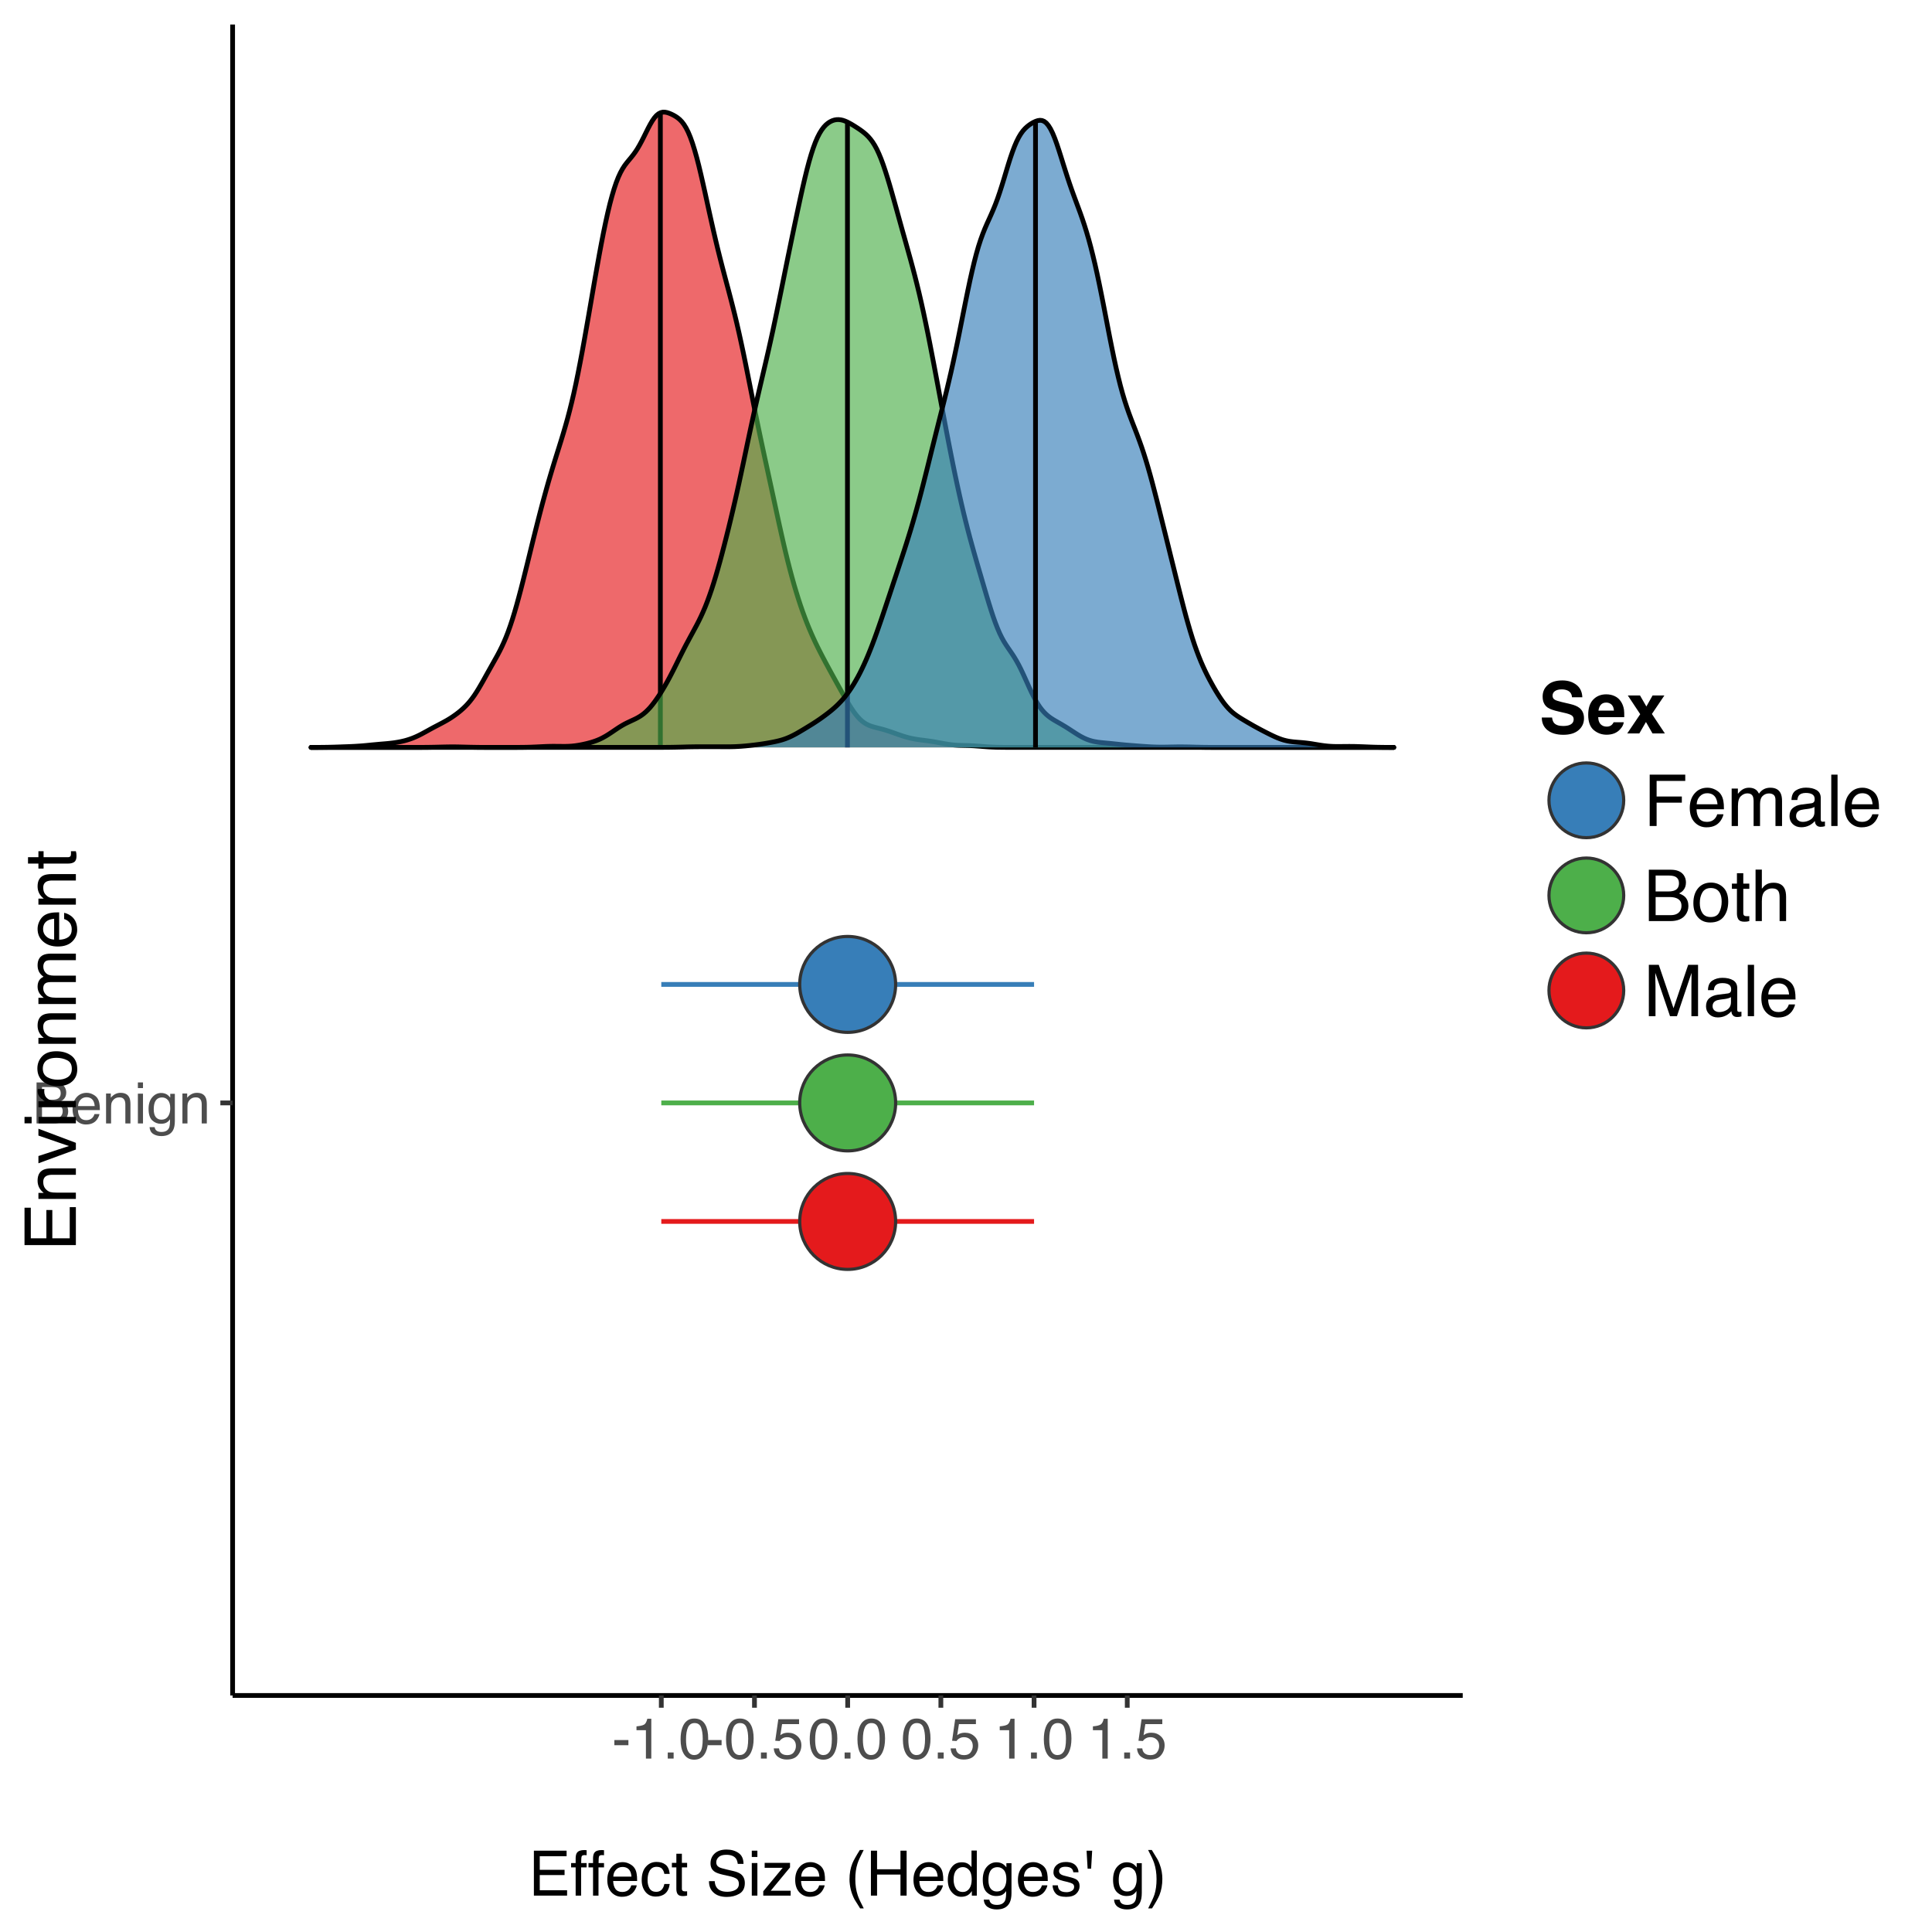 <?xml version="1.0" encoding="UTF-8"?>
<svg xmlns="http://www.w3.org/2000/svg" xmlns:xlink="http://www.w3.org/1999/xlink" width="432pt" height="432pt" viewBox="0 0 432 432" version="1.1">
<defs>
<g>
<symbol overflow="visible" id="glyph0-0">
<path style="stroke:none;" d="M 0.406 0 L 0.406 -9.172 L 7.703 -9.172 L 7.703 0 Z M 6.547 -1.156 L 6.547 -8.031 L 1.562 -8.031 L 1.562 -1.156 Z "/>
</symbol>
<symbol overflow="visible" id="glyph0-1">
<path style="stroke:none;" d="M 4.422 -5.297 C 4.953 -5.297 5.363 -5.367 5.656 -5.516 C 6.113 -5.742 6.344 -6.156 6.344 -6.75 C 6.344 -7.352 6.098 -7.758 5.609 -7.969 C 5.328 -8.082 4.914 -8.141 4.375 -8.141 L 2.156 -8.141 L 2.156 -5.297 Z M 4.844 -1.062 C 5.602 -1.062 6.145 -1.281 6.469 -1.719 C 6.676 -2 6.781 -2.336 6.781 -2.734 C 6.781 -3.398 6.484 -3.852 5.891 -4.094 C 5.566 -4.227 5.145 -4.297 4.625 -4.297 L 2.156 -4.297 L 2.156 -1.062 Z M 0.938 -9.172 L 4.891 -9.172 C 5.961 -9.172 6.723 -8.852 7.172 -8.219 C 7.441 -7.832 7.578 -7.395 7.578 -6.906 C 7.578 -6.32 7.41 -5.848 7.078 -5.484 C 6.91 -5.285 6.664 -5.102 6.344 -4.938 C 6.812 -4.758 7.164 -4.562 7.406 -4.344 C 7.812 -3.938 8.016 -3.383 8.016 -2.688 C 8.016 -2.094 7.832 -1.555 7.469 -1.078 C 6.914 -0.359 6.035 0 4.828 0 L 0.938 0 Z "/>
</symbol>
<symbol overflow="visible" id="glyph0-2">
<path style="stroke:none;" d="M 3.609 -6.844 C 4.086 -6.844 4.547 -6.727 4.984 -6.5 C 5.43 -6.281 5.773 -5.992 6.016 -5.641 C 6.234 -5.305 6.379 -4.914 6.453 -4.469 C 6.523 -4.156 6.562 -3.66 6.562 -2.984 L 1.656 -2.984 C 1.676 -2.305 1.836 -1.758 2.141 -1.344 C 2.441 -0.938 2.906 -0.734 3.531 -0.734 C 4.113 -0.734 4.582 -0.926 4.938 -1.312 C 5.133 -1.539 5.273 -1.801 5.359 -2.094 L 6.469 -2.094 C 6.438 -1.852 6.336 -1.582 6.172 -1.281 C 6.016 -0.977 5.832 -0.727 5.625 -0.531 C 5.281 -0.195 4.859 0.023 4.359 0.141 C 4.086 0.203 3.781 0.234 3.438 0.234 C 2.602 0.234 1.895 -0.066 1.312 -0.672 C 0.738 -1.273 0.453 -2.125 0.453 -3.219 C 0.453 -4.289 0.742 -5.16 1.328 -5.828 C 1.91 -6.504 2.672 -6.844 3.609 -6.844 Z M 5.406 -3.875 C 5.363 -4.363 5.258 -4.754 5.094 -5.047 C 4.781 -5.586 4.266 -5.859 3.547 -5.859 C 3.023 -5.859 2.586 -5.672 2.234 -5.297 C 1.891 -4.93 1.707 -4.457 1.688 -3.875 Z M 3.5 -6.859 Z "/>
</symbol>
<symbol overflow="visible" id="glyph0-3">
<path style="stroke:none;" d="M 0.828 -6.688 L 1.891 -6.688 L 1.891 -5.75 C 2.211 -6.133 2.551 -6.41 2.906 -6.578 C 3.258 -6.754 3.648 -6.844 4.078 -6.844 C 5.023 -6.844 5.664 -6.508 6 -5.844 C 6.188 -5.488 6.281 -4.973 6.281 -4.297 L 6.281 0 L 5.141 0 L 5.141 -4.219 C 5.141 -4.625 5.078 -4.953 4.953 -5.203 C 4.754 -5.617 4.395 -5.828 3.875 -5.828 C 3.602 -5.828 3.383 -5.801 3.219 -5.75 C 2.906 -5.656 2.633 -5.473 2.406 -5.203 C 2.219 -4.984 2.094 -4.754 2.031 -4.516 C 1.977 -4.273 1.953 -3.938 1.953 -3.5 L 1.953 0 L 0.828 0 Z M 3.469 -6.859 Z "/>
</symbol>
<symbol overflow="visible" id="glyph0-4">
<path style="stroke:none;" d="M 0.828 -6.656 L 1.969 -6.656 L 1.969 0 L 0.828 0 Z M 0.828 -9.172 L 1.969 -9.172 L 1.969 -7.906 L 0.828 -7.906 Z "/>
</symbol>
<symbol overflow="visible" id="glyph0-5">
<path style="stroke:none;" d="M 3.188 -6.812 C 3.707 -6.812 4.164 -6.68 4.562 -6.422 C 4.77 -6.273 4.988 -6.062 5.219 -5.781 L 5.219 -6.625 L 6.25 -6.625 L 6.25 -0.547 C 6.25 0.305 6.125 0.977 5.875 1.469 C 5.406 2.375 4.523 2.828 3.234 2.828 C 2.516 2.828 1.906 2.664 1.406 2.344 C 0.914 2.02 0.645 1.516 0.594 0.828 L 1.734 0.828 C 1.785 1.129 1.895 1.363 2.062 1.531 C 2.312 1.781 2.707 1.906 3.25 1.906 C 4.113 1.906 4.68 1.598 4.953 0.984 C 5.109 0.629 5.18 -0.008 5.172 -0.938 C 4.941 -0.594 4.664 -0.336 4.344 -0.172 C 4.031 -0.004 3.613 0.078 3.094 0.078 C 2.375 0.078 1.738 -0.176 1.188 -0.688 C 0.645 -1.207 0.375 -2.062 0.375 -3.25 C 0.375 -4.363 0.648 -5.234 1.203 -5.859 C 1.754 -6.492 2.414 -6.812 3.188 -6.812 Z M 5.219 -3.375 C 5.219 -4.207 5.047 -4.82 4.703 -5.219 C 4.359 -5.613 3.922 -5.812 3.391 -5.812 C 2.598 -5.812 2.055 -5.441 1.766 -4.703 C 1.609 -4.305 1.531 -3.789 1.531 -3.156 C 1.531 -2.395 1.68 -1.816 1.984 -1.422 C 2.297 -1.035 2.711 -0.844 3.234 -0.844 C 4.035 -0.844 4.602 -1.207 4.938 -1.938 C 5.125 -2.344 5.219 -2.82 5.219 -3.375 Z M 3.312 -6.859 Z "/>
</symbol>
<symbol overflow="visible" id="glyph0-6">
<path style="stroke:none;" d="M 0.531 -4.141 L 3.672 -4.141 L 3.672 -2.984 L 0.531 -2.984 Z "/>
</symbol>
<symbol overflow="visible" id="glyph0-7">
<path style="stroke:none;" d="M 1.219 -6.344 L 1.219 -7.203 C 2.031 -7.273 2.598 -7.406 2.922 -7.594 C 3.242 -7.781 3.484 -8.219 3.641 -8.906 L 4.531 -8.906 L 4.531 0 L 3.328 0 L 3.328 -6.344 Z "/>
</symbol>
<symbol overflow="visible" id="glyph0-8">
<path style="stroke:none;" d="M 1.094 -1.359 L 2.406 -1.359 L 2.406 0 L 1.094 0 Z "/>
</symbol>
<symbol overflow="visible" id="glyph0-9">
<path style="stroke:none;" d="M 3.469 -8.953 C 4.625 -8.953 5.457 -8.473 5.969 -7.516 C 6.375 -6.773 6.578 -5.766 6.578 -4.484 C 6.578 -3.266 6.395 -2.258 6.031 -1.469 C 5.508 -0.32 4.648 0.25 3.453 0.25 C 2.379 0.25 1.582 -0.219 1.062 -1.156 C 0.625 -1.938 0.406 -2.984 0.406 -4.297 C 0.406 -5.305 0.535 -6.176 0.797 -6.906 C 1.285 -8.27 2.176 -8.953 3.469 -8.953 Z M 3.453 -0.781 C 4.035 -0.781 4.5 -1.035 4.844 -1.547 C 5.188 -2.066 5.359 -3.031 5.359 -4.438 C 5.359 -5.457 5.234 -6.297 4.984 -6.953 C 4.734 -7.609 4.25 -7.938 3.531 -7.938 C 2.863 -7.938 2.379 -7.625 2.078 -7 C 1.773 -6.375 1.625 -5.457 1.625 -4.25 C 1.625 -3.332 1.719 -2.598 1.906 -2.047 C 2.207 -1.203 2.723 -0.781 3.453 -0.781 Z "/>
</symbol>
<symbol overflow="visible" id="glyph0-10">
<path style="stroke:none;" d="M 1.578 -2.281 C 1.648 -1.633 1.945 -1.191 2.469 -0.953 C 2.738 -0.828 3.051 -0.766 3.406 -0.766 C 4.07 -0.766 4.562 -0.973 4.875 -1.391 C 5.195 -1.816 5.359 -2.289 5.359 -2.812 C 5.359 -3.438 5.164 -3.922 4.781 -4.266 C 4.406 -4.609 3.953 -4.781 3.422 -4.781 C 3.035 -4.781 2.703 -4.703 2.422 -4.547 C 2.141 -4.398 1.906 -4.191 1.719 -3.922 L 0.734 -3.984 L 1.422 -8.797 L 6.062 -8.797 L 6.062 -7.703 L 2.266 -7.703 L 1.875 -5.219 C 2.082 -5.383 2.281 -5.504 2.469 -5.578 C 2.801 -5.711 3.188 -5.781 3.625 -5.781 C 4.445 -5.781 5.145 -5.516 5.719 -4.984 C 6.289 -4.461 6.578 -3.797 6.578 -2.984 C 6.578 -2.141 6.312 -1.395 5.781 -0.75 C 5.258 -0.102 4.426 0.219 3.281 0.219 C 2.551 0.219 1.906 0.016 1.344 -0.391 C 0.789 -0.797 0.477 -1.426 0.406 -2.281 Z "/>
</symbol>
<symbol overflow="visible" id="glyph1-0">
<path style="stroke:none;" d="M 0.453 0 L 0.453 -10.047 L 8.422 -10.047 L 8.422 0 Z M 7.172 -1.266 L 7.172 -8.781 L 1.703 -8.781 L 1.703 -1.266 Z "/>
</symbol>
<symbol overflow="visible" id="glyph1-1">
<path style="stroke:none;" d="M 1.203 -10.047 L 8.516 -10.047 L 8.516 -8.812 L 2.516 -8.812 L 2.516 -5.766 L 8.062 -5.766 L 8.062 -4.594 L 2.516 -4.594 L 2.516 -1.203 L 8.625 -1.203 L 8.625 0 L 1.203 0 Z M 4.906 -10.047 Z "/>
</symbol>
<symbol overflow="visible" id="glyph1-2">
<path style="stroke:none;" d="M 1.203 -8.438 C 1.223 -8.945 1.316 -9.32 1.484 -9.562 C 1.766 -9.977 2.316 -10.188 3.141 -10.188 C 3.211 -10.188 3.289 -10.18 3.375 -10.172 C 3.457 -10.172 3.551 -10.164 3.656 -10.156 L 3.656 -9.031 C 3.531 -9.039 3.438 -9.047 3.375 -9.047 C 3.32 -9.055 3.27 -9.062 3.219 -9.062 C 2.844 -9.062 2.617 -8.961 2.547 -8.766 C 2.473 -8.578 2.438 -8.082 2.438 -7.281 L 3.656 -7.281 L 3.656 -6.312 L 2.422 -6.312 L 2.422 0 L 1.203 0 L 1.203 -6.312 L 0.188 -6.312 L 0.188 -7.281 L 1.203 -7.281 Z "/>
</symbol>
<symbol overflow="visible" id="glyph1-3">
<path style="stroke:none;" d="M 3.953 -7.484 C 4.473 -7.484 4.973 -7.359 5.453 -7.109 C 5.941 -6.867 6.316 -6.555 6.578 -6.172 C 6.828 -5.805 6.988 -5.375 7.062 -4.875 C 7.133 -4.539 7.172 -4.004 7.172 -3.266 L 1.812 -3.266 C 1.832 -2.523 2.004 -1.93 2.328 -1.484 C 2.66 -1.035 3.172 -0.812 3.859 -0.812 C 4.504 -0.812 5.02 -1.02 5.406 -1.438 C 5.625 -1.688 5.773 -1.973 5.859 -2.297 L 7.078 -2.297 C 7.047 -2.023 6.938 -1.723 6.75 -1.391 C 6.57 -1.066 6.375 -0.801 6.156 -0.594 C 5.781 -0.227 5.316 0.02 4.766 0.156 C 4.473 0.227 4.141 0.266 3.766 0.266 C 2.848 0.266 2.07 -0.066 1.438 -0.734 C 0.812 -1.398 0.5 -2.328 0.5 -3.516 C 0.5 -4.691 0.816 -5.645 1.453 -6.375 C 2.086 -7.113 2.922 -7.484 3.953 -7.484 Z M 5.906 -4.25 C 5.863 -4.781 5.75 -5.207 5.562 -5.531 C 5.227 -6.113 4.664 -6.406 3.875 -6.406 C 3.312 -6.406 2.836 -6.203 2.453 -5.797 C 2.066 -5.391 1.863 -4.875 1.844 -4.25 Z M 3.828 -7.5 Z "/>
</symbol>
<symbol overflow="visible" id="glyph1-4">
<path style="stroke:none;" d="M 3.719 -7.531 C 4.551 -7.531 5.223 -7.328 5.734 -6.922 C 6.254 -6.523 6.566 -5.836 6.672 -4.859 L 5.469 -4.859 C 5.395 -5.305 5.227 -5.68 4.969 -5.984 C 4.719 -6.285 4.301 -6.438 3.719 -6.438 C 2.938 -6.438 2.379 -6.051 2.047 -5.281 C 1.828 -4.789 1.719 -4.18 1.719 -3.453 C 1.719 -2.711 1.867 -2.094 2.172 -1.594 C 2.484 -1.094 2.973 -0.844 3.641 -0.844 C 4.148 -0.844 4.555 -1 4.859 -1.312 C 5.16 -1.625 5.363 -2.051 5.469 -2.594 L 6.672 -2.594 C 6.535 -1.625 6.191 -0.91 5.641 -0.453 C 5.098 -0.004 4.398 0.219 3.547 0.219 C 2.586 0.219 1.82 -0.129 1.25 -0.828 C 0.688 -1.535 0.406 -2.41 0.406 -3.453 C 0.406 -4.742 0.719 -5.742 1.344 -6.453 C 1.969 -7.172 2.758 -7.531 3.719 -7.531 Z M 3.531 -7.5 Z "/>
</symbol>
<symbol overflow="visible" id="glyph1-5">
<path style="stroke:none;" d="M 1.156 -9.359 L 2.391 -9.359 L 2.391 -7.328 L 3.562 -7.328 L 3.562 -6.312 L 2.391 -6.312 L 2.391 -1.531 C 2.391 -1.281 2.477 -1.113 2.656 -1.031 C 2.75 -0.977 2.906 -0.953 3.125 -0.953 C 3.188 -0.953 3.25 -0.953 3.312 -0.953 C 3.383 -0.953 3.469 -0.957 3.562 -0.969 L 3.562 0 C 3.414 0.039 3.266 0.066 3.109 0.078 C 2.961 0.098 2.801 0.109 2.625 0.109 C 2.051 0.109 1.66 -0.035 1.453 -0.328 C 1.254 -0.617 1.156 -1 1.156 -1.469 L 1.156 -6.312 L 0.156 -6.312 L 0.156 -7.328 L 1.156 -7.328 Z "/>
</symbol>
<symbol overflow="visible" id="glyph1-6">
<path style="stroke:none;" d=""/>
</symbol>
<symbol overflow="visible" id="glyph1-7">
<path style="stroke:none;" d="M 1.953 -3.234 C 1.984 -2.672 2.117 -2.211 2.359 -1.859 C 2.805 -1.191 3.602 -0.859 4.75 -0.859 C 5.258 -0.859 5.723 -0.93 6.141 -1.078 C 6.953 -1.359 7.359 -1.863 7.359 -2.594 C 7.359 -3.133 7.188 -3.523 6.844 -3.766 C 6.5 -3.992 5.957 -4.191 5.219 -4.359 L 3.859 -4.656 C 2.961 -4.863 2.332 -5.086 1.969 -5.328 C 1.332 -5.742 1.016 -6.367 1.016 -7.203 C 1.016 -8.109 1.328 -8.848 1.953 -9.422 C 2.578 -10.004 3.457 -10.297 4.594 -10.297 C 5.656 -10.297 6.551 -10.039 7.281 -9.531 C 8.02 -9.02 8.391 -8.207 8.391 -7.094 L 7.109 -7.094 C 7.035 -7.633 6.891 -8.047 6.672 -8.328 C 6.254 -8.859 5.551 -9.125 4.562 -9.125 C 3.758 -9.125 3.18 -8.953 2.828 -8.609 C 2.473 -8.273 2.297 -7.883 2.297 -7.438 C 2.297 -6.945 2.504 -6.586 2.922 -6.359 C 3.191 -6.211 3.801 -6.031 4.75 -5.812 L 6.156 -5.484 C 6.832 -5.328 7.352 -5.117 7.719 -4.859 C 8.363 -4.391 8.688 -3.707 8.688 -2.812 C 8.688 -1.695 8.281 -0.898 7.469 -0.422 C 6.656 0.055 5.719 0.297 4.656 0.297 C 3.406 0.297 2.426 -0.02 1.719 -0.656 C 1.008 -1.289 0.66 -2.148 0.672 -3.234 Z M 4.703 -10.312 Z "/>
</symbol>
<symbol overflow="visible" id="glyph1-8">
<path style="stroke:none;" d="M 0.906 -7.281 L 2.156 -7.281 L 2.156 0 L 0.906 0 Z M 0.906 -10.047 L 2.156 -10.047 L 2.156 -8.641 L 0.906 -8.641 Z "/>
</symbol>
<symbol overflow="visible" id="glyph1-9">
<path style="stroke:none;" d="M 0.359 -0.969 L 4.703 -6.219 L 0.672 -6.219 L 0.672 -7.328 L 6.344 -7.328 L 6.344 -6.312 L 2.031 -1.094 L 6.484 -1.094 L 6.484 0 L 0.359 0 Z M 3.516 -7.5 Z "/>
</symbol>
<symbol overflow="visible" id="glyph1-10">
<path style="stroke:none;" d="M 4.141 -10.203 C 3.422 -8.816 2.957 -7.797 2.75 -7.141 C 2.426 -6.141 2.266 -4.984 2.266 -3.672 C 2.266 -2.359 2.445 -1.156 2.812 -0.062 C 3.039 0.613 3.488 1.586 4.156 2.859 L 3.344 2.859 C 2.676 1.816 2.258 1.148 2.094 0.859 C 1.938 0.578 1.766 0.191 1.578 -0.297 C 1.328 -0.973 1.148 -1.695 1.047 -2.469 C 0.992 -2.863 0.969 -3.238 0.969 -3.594 C 0.969 -4.945 1.18 -6.148 1.609 -7.203 C 1.879 -7.867 2.438 -8.867 3.281 -10.203 Z "/>
</symbol>
<symbol overflow="visible" id="glyph1-11">
<path style="stroke:none;" d="M 1.094 -10.047 L 2.469 -10.047 L 2.469 -5.891 L 7.703 -5.891 L 7.703 -10.047 L 9.078 -10.047 L 9.078 0 L 7.703 0 L 7.703 -4.703 L 2.469 -4.703 L 2.469 0 L 1.094 0 Z "/>
</symbol>
<symbol overflow="visible" id="glyph1-12">
<path style="stroke:none;" d="M 1.688 -3.578 C 1.688 -2.797 1.852 -2.141 2.188 -1.609 C 2.52 -1.078 3.051 -0.812 3.781 -0.812 C 4.352 -0.812 4.82 -1.055 5.188 -1.547 C 5.551 -2.035 5.734 -2.738 5.734 -3.656 C 5.734 -4.582 5.539 -5.266 5.156 -5.703 C 4.781 -6.148 4.316 -6.375 3.766 -6.375 C 3.148 -6.375 2.648 -6.133 2.266 -5.656 C 1.879 -5.188 1.688 -4.492 1.688 -3.578 Z M 3.531 -7.453 C 4.094 -7.453 4.562 -7.332 4.938 -7.094 C 5.156 -6.957 5.406 -6.719 5.688 -6.375 L 5.688 -10.078 L 6.875 -10.078 L 6.875 0 L 5.766 0 L 5.766 -1.016 C 5.473 -0.566 5.129 -0.238 4.734 -0.031 C 4.348 0.164 3.898 0.266 3.391 0.266 C 2.578 0.266 1.875 -0.078 1.281 -0.766 C 0.688 -1.453 0.391 -2.363 0.391 -3.5 C 0.391 -4.57 0.66 -5.5 1.203 -6.281 C 1.742 -7.062 2.52 -7.453 3.531 -7.453 Z "/>
</symbol>
<symbol overflow="visible" id="glyph1-13">
<path style="stroke:none;" d="M 3.484 -7.453 C 4.055 -7.453 4.555 -7.312 4.984 -7.031 C 5.223 -6.863 5.461 -6.629 5.703 -6.328 L 5.703 -7.25 L 6.844 -7.25 L 6.844 -0.594 C 6.844 0.332 6.703 1.066 6.422 1.609 C 5.91 2.598 4.945 3.094 3.531 3.094 C 2.75 3.094 2.086 2.914 1.547 2.562 C 1.004 2.207 0.703 1.656 0.641 0.906 L 1.891 0.906 C 1.953 1.238 2.07 1.492 2.25 1.672 C 2.531 1.941 2.969 2.078 3.562 2.078 C 4.508 2.078 5.129 1.742 5.422 1.078 C 5.586 0.691 5.664 -0.004 5.656 -1.016 C 5.406 -0.641 5.109 -0.359 4.766 -0.172 C 4.422 0.004 3.961 0.094 3.391 0.094 C 2.598 0.094 1.906 -0.188 1.312 -0.75 C 0.719 -1.312 0.422 -2.242 0.422 -3.547 C 0.422 -4.773 0.719 -5.734 1.312 -6.422 C 1.914 -7.109 2.641 -7.453 3.484 -7.453 Z M 5.703 -3.688 C 5.703 -4.594 5.516 -5.266 5.141 -5.703 C 4.766 -6.141 4.289 -6.359 3.719 -6.359 C 2.844 -6.359 2.25 -5.953 1.938 -5.141 C 1.77 -4.711 1.688 -4.148 1.688 -3.453 C 1.688 -2.617 1.852 -1.988 2.188 -1.562 C 2.52 -1.133 2.969 -0.922 3.531 -0.922 C 4.414 -0.922 5.039 -1.316 5.406 -2.109 C 5.602 -2.566 5.703 -3.094 5.703 -3.688 Z M 3.625 -7.5 Z "/>
</symbol>
<symbol overflow="visible" id="glyph1-14">
<path style="stroke:none;" d="M 1.641 -2.297 C 1.672 -1.891 1.77 -1.578 1.938 -1.359 C 2.25 -0.961 2.789 -0.766 3.562 -0.766 C 4.008 -0.766 4.406 -0.863 4.75 -1.062 C 5.102 -1.258 5.281 -1.562 5.281 -1.969 C 5.281 -2.289 5.141 -2.531 4.859 -2.688 C 4.68 -2.789 4.332 -2.91 3.812 -3.047 L 2.828 -3.281 C 2.203 -3.438 1.742 -3.613 1.453 -3.812 C 0.922 -4.145 0.656 -4.602 0.656 -5.188 C 0.656 -5.883 0.906 -6.445 1.406 -6.875 C 1.906 -7.301 2.578 -7.516 3.422 -7.516 C 4.523 -7.516 5.316 -7.191 5.797 -6.547 C 6.109 -6.129 6.258 -5.688 6.25 -5.219 L 5.094 -5.219 C 5.062 -5.5 4.961 -5.75 4.797 -5.969 C 4.516 -6.289 4.023 -6.453 3.328 -6.453 C 2.859 -6.453 2.504 -6.363 2.266 -6.188 C 2.023 -6.008 1.906 -5.773 1.906 -5.484 C 1.906 -5.172 2.062 -4.914 2.375 -4.719 C 2.562 -4.602 2.832 -4.504 3.188 -4.422 L 4 -4.219 C 4.883 -4.008 5.477 -3.805 5.781 -3.609 C 6.258 -3.285 6.5 -2.789 6.5 -2.125 C 6.5 -1.469 6.25 -0.898 5.75 -0.422 C 5.258 0.047 4.508 0.281 3.5 0.281 C 2.406 0.281 1.629 0.035 1.172 -0.453 C 0.723 -0.953 0.484 -1.566 0.453 -2.297 Z M 3.453 -7.5 Z "/>
</symbol>
<symbol overflow="visible" id="glyph1-15">
<path style="stroke:none;" d="M 2.312 -10.047 L 2.078 -6.016 L 1.297 -6.016 L 1.062 -10.047 Z "/>
</symbol>
<symbol overflow="visible" id="glyph1-16">
<path style="stroke:none;" d="M 0.484 2.859 C 1.211 1.441 1.68 0.41 1.891 -0.234 C 2.203 -1.211 2.359 -2.359 2.359 -3.672 C 2.359 -4.992 2.176 -6.203 1.812 -7.297 C 1.582 -7.973 1.133 -8.941 0.469 -10.203 L 1.297 -10.203 C 1.992 -9.086 2.414 -8.395 2.562 -8.125 C 2.719 -7.863 2.879 -7.504 3.047 -7.047 C 3.266 -6.473 3.422 -5.91 3.516 -5.359 C 3.609 -4.805 3.656 -4.27 3.656 -3.75 C 3.656 -2.406 3.441 -1.203 3.016 -0.141 C 2.742 0.535 2.188 1.535 1.344 2.859 Z "/>
</symbol>
<symbol overflow="visible" id="glyph2-0">
<path style="stroke:none;" d="M 0 -0.516 L -11.484 -0.516 L -11.484 -9.625 L 0 -9.625 Z M -1.438 -8.188 L -10.047 -8.188 L -10.047 -1.953 L -1.438 -1.953 Z "/>
</symbol>
<symbol overflow="visible" id="glyph2-1">
<path style="stroke:none;" d="M -11.484 -1.375 L -11.484 -9.734 L -10.078 -9.734 L -10.078 -2.891 L -6.594 -2.891 L -6.594 -9.219 L -5.266 -9.219 L -5.266 -2.891 L -1.375 -2.891 L -1.375 -9.859 L 0 -9.859 L 0 -1.375 Z M -11.484 -5.609 Z "/>
</symbol>
<symbol overflow="visible" id="glyph2-2">
<path style="stroke:none;" d="M -8.375 -1.031 L -8.375 -2.375 L -7.188 -2.375 C -7.676 -2.77 -8.023 -3.188 -8.234 -3.625 C -8.453 -4.07 -8.562 -4.566 -8.562 -5.109 C -8.562 -6.297 -8.145 -7.098 -7.312 -7.516 C -6.863 -7.742 -6.219 -7.859 -5.375 -7.859 L 0 -7.859 L 0 -6.422 L -5.281 -6.422 C -5.789 -6.422 -6.203 -6.348 -6.516 -6.203 C -7.035 -5.953 -7.297 -5.5 -7.297 -4.844 C -7.297 -4.508 -7.258 -4.234 -7.188 -4.016 C -7.07 -3.629 -6.844 -3.289 -6.5 -3 C -6.227 -2.77 -5.941 -2.617 -5.641 -2.547 C -5.348 -2.473 -4.93 -2.438 -4.391 -2.438 L 0 -2.438 L 0 -1.031 Z M -8.578 -4.344 Z "/>
</symbol>
<symbol overflow="visible" id="glyph2-3">
<path style="stroke:none;" d="M -8.375 -1.719 L -1.562 -3.953 L -8.375 -6.297 L -8.375 -7.828 L 0 -4.672 L 0 -3.172 L -8.375 -0.094 Z "/>
</symbol>
<symbol overflow="visible" id="glyph2-4">
<path style="stroke:none;" d="M -8.328 -1.031 L -8.328 -2.469 L 0 -2.469 L 0 -1.031 Z M -11.484 -1.031 L -11.484 -2.469 L -9.891 -2.469 L -9.891 -1.031 Z "/>
</symbol>
<symbol overflow="visible" id="glyph2-5">
<path style="stroke:none;" d="M -8.375 -1.078 L -8.375 -2.406 L -6.922 -2.406 C -7.203 -2.52 -7.547 -2.789 -7.953 -3.219 C -8.359 -3.645 -8.562 -4.133 -8.562 -4.688 C -8.562 -4.719 -8.555 -4.766 -8.547 -4.828 C -8.547 -4.891 -8.535 -4.992 -8.516 -5.141 L -7.031 -5.141 C -7.051 -5.055 -7.062 -4.977 -7.062 -4.906 C -7.07 -4.844 -7.078 -4.77 -7.078 -4.688 C -7.078 -3.977 -6.848 -3.43 -6.391 -3.047 C -5.93 -2.672 -5.406 -2.484 -4.812 -2.484 L 0 -2.484 L 0 -1.078 Z "/>
</symbol>
<symbol overflow="visible" id="glyph2-6">
<path style="stroke:none;" d="M -0.906 -4.359 C -0.906 -5.285 -1.258 -5.922 -1.969 -6.266 C -2.676 -6.617 -3.461 -6.797 -4.328 -6.797 C -5.109 -6.797 -5.742 -6.672 -6.234 -6.422 C -7.004 -6.023 -7.391 -5.344 -7.391 -4.375 C -7.391 -3.508 -7.062 -2.879 -6.406 -2.484 C -5.75 -2.098 -4.957 -1.906 -4.031 -1.906 C -3.133 -1.906 -2.391 -2.098 -1.797 -2.484 C -1.203 -2.879 -0.906 -3.504 -0.906 -4.359 Z M -8.609 -4.406 C -8.609 -5.488 -8.25 -6.398 -7.531 -7.141 C -6.812 -7.891 -5.754 -8.266 -4.359 -8.266 C -3.016 -8.266 -1.898 -7.938 -1.016 -7.281 C -0.129 -6.625 0.312 -5.602 0.312 -4.219 C 0.312 -3.07 -0.078 -2.16 -0.859 -1.484 C -1.641 -0.805 -2.688 -0.469 -4 -0.469 C -5.406 -0.469 -6.523 -0.82 -7.359 -1.531 C -8.191 -2.25 -8.609 -3.207 -8.609 -4.406 Z M -8.578 -4.359 Z "/>
</symbol>
<symbol overflow="visible" id="glyph2-7">
<path style="stroke:none;" d="M -8.375 -1.031 L -8.375 -2.422 L -7.188 -2.422 C -7.594 -2.754 -7.891 -3.055 -8.078 -3.328 C -8.398 -3.797 -8.562 -4.32 -8.562 -4.906 C -8.562 -5.57 -8.395 -6.109 -8.062 -6.516 C -7.875 -6.742 -7.598 -6.953 -7.234 -7.141 C -7.68 -7.453 -8.016 -7.816 -8.234 -8.234 C -8.453 -8.66 -8.562 -9.141 -8.562 -9.672 C -8.562 -10.797 -8.156 -11.562 -7.344 -11.969 C -6.906 -12.188 -6.316 -12.297 -5.578 -12.297 L 0 -12.297 L 0 -10.828 L -5.812 -10.828 C -6.375 -10.828 -6.758 -10.688 -6.969 -10.406 C -7.176 -10.133 -7.281 -9.797 -7.281 -9.391 C -7.281 -8.836 -7.094 -8.363 -6.719 -7.969 C -6.352 -7.57 -5.738 -7.375 -4.875 -7.375 L 0 -7.375 L 0 -5.938 L -5.469 -5.938 C -6.031 -5.938 -6.441 -5.867 -6.703 -5.734 C -7.098 -5.523 -7.297 -5.129 -7.297 -4.547 C -7.297 -4.016 -7.086 -3.531 -6.672 -3.094 C -6.266 -2.656 -5.52 -2.438 -4.438 -2.438 L 0 -2.438 L 0 -1.031 Z "/>
</symbol>
<symbol overflow="visible" id="glyph2-8">
<path style="stroke:none;" d="M -8.562 -4.516 C -8.562 -5.109 -8.422 -5.68 -8.141 -6.234 C -7.859 -6.797 -7.5 -7.223 -7.062 -7.516 C -6.633 -7.797 -6.141 -7.984 -5.578 -8.078 C -5.191 -8.16 -4.578 -8.203 -3.734 -8.203 L -3.734 -2.078 C -2.891 -2.098 -2.207 -2.297 -1.688 -2.672 C -1.176 -3.047 -0.922 -3.629 -0.922 -4.422 C -0.922 -5.148 -1.164 -5.734 -1.656 -6.172 C -1.938 -6.422 -2.258 -6.598 -2.625 -6.703 L -2.625 -8.094 C -2.32 -8.051 -1.977 -7.926 -1.594 -7.719 C -1.219 -7.52 -0.91 -7.289 -0.672 -7.031 C -0.254 -6.602 0.023 -6.078 0.172 -5.453 C 0.254 -5.109 0.297 -4.723 0.297 -4.297 C 0.297 -3.254 -0.082 -2.367 -0.844 -1.641 C -1.602 -0.922 -2.664 -0.562 -4.031 -0.562 C -5.375 -0.562 -6.461 -0.926 -7.297 -1.656 C -8.141 -2.383 -8.562 -3.336 -8.562 -4.516 Z M -4.859 -6.766 C -5.461 -6.703 -5.945 -6.566 -6.312 -6.359 C -6.988 -5.973 -7.328 -5.332 -7.328 -4.438 C -7.328 -3.789 -7.094 -3.25 -6.625 -2.812 C -6.164 -2.375 -5.578 -2.141 -4.859 -2.109 Z M -8.578 -4.391 Z "/>
</symbol>
<symbol overflow="visible" id="glyph2-9">
<path style="stroke:none;" d="M -10.703 -1.312 L -10.703 -2.734 L -8.375 -2.734 L -8.375 -4.078 L -7.219 -4.078 L -7.219 -2.734 L -1.766 -2.734 C -1.473 -2.734 -1.273 -2.832 -1.172 -3.031 C -1.117 -3.145 -1.094 -3.328 -1.094 -3.578 C -1.094 -3.648 -1.094 -3.723 -1.094 -3.797 C -1.094 -3.879 -1.098 -3.973 -1.109 -4.078 L 0 -4.078 C 0.051 -3.91 0.086 -3.738 0.109 -3.562 C 0.129 -3.395 0.141 -3.207 0.141 -3 C 0.141 -2.344 -0.023 -1.895 -0.359 -1.656 C -0.703 -1.426 -1.145 -1.312 -1.688 -1.312 L -7.219 -1.312 L -7.219 -0.188 L -8.375 -0.188 L -8.375 -1.312 Z "/>
</symbol>
<symbol overflow="visible" id="glyph3-0">
<path style="stroke:none;" d="M 1.203 0 L 1.203 -11.516 L 10.484 -11.516 L 10.484 0 Z M 9.047 -1.438 L 9.047 -10.078 L 2.641 -10.078 L 2.641 -1.438 Z "/>
</symbol>
<symbol overflow="visible" id="glyph3-1">
<path style="stroke:none;" d="M 2.969 -3.562 C 3.039 -3.031 3.18 -2.633 3.391 -2.375 C 3.785 -1.906 4.457 -1.672 5.406 -1.672 C 5.969 -1.672 6.426 -1.734 6.781 -1.859 C 7.457 -2.098 7.797 -2.539 7.797 -3.188 C 7.797 -3.57 7.629 -3.867 7.297 -4.078 C 6.961 -4.273 6.438 -4.453 5.719 -4.609 L 4.5 -4.891 C 3.301 -5.16 2.473 -5.453 2.016 -5.766 C 1.242 -6.297 0.859 -7.129 0.859 -8.266 C 0.859 -9.297 1.234 -10.148 1.984 -10.828 C 2.734 -11.516 3.832 -11.859 5.281 -11.859 C 6.5 -11.859 7.535 -11.535 8.391 -10.891 C 9.242 -10.242 9.691 -9.312 9.734 -8.094 L 7.422 -8.094 C 7.379 -8.781 7.078 -9.27 6.516 -9.562 C 6.141 -9.758 5.676 -9.859 5.125 -9.859 C 4.5 -9.859 4 -9.734 3.625 -9.484 C 3.258 -9.234 3.078 -8.883 3.078 -8.438 C 3.078 -8.02 3.258 -7.711 3.625 -7.516 C 3.863 -7.379 4.363 -7.219 5.125 -7.031 L 7.109 -6.562 C 7.984 -6.352 8.641 -6.07 9.078 -5.719 C 9.766 -5.176 10.109 -4.395 10.109 -3.375 C 10.109 -2.32 9.707 -1.445 8.906 -0.75 C 8.102 -0.051 6.969 0.297 5.5 0.297 C 4 0.297 2.816 -0.047 1.953 -0.734 C 1.098 -1.422 0.672 -2.363 0.672 -3.562 Z M 5.297 -11.875 Z "/>
</symbol>
<symbol overflow="visible" id="glyph3-2">
<path style="stroke:none;" d="M 4.406 -6.906 C 3.883 -6.906 3.484 -6.742 3.203 -6.422 C 2.922 -6.098 2.742 -5.66 2.672 -5.109 L 6.125 -5.109 C 6.094 -5.703 5.914 -6.148 5.594 -6.453 C 5.27 -6.754 4.875 -6.906 4.406 -6.906 Z M 4.406 -8.75 C 5.113 -8.75 5.75 -8.613 6.312 -8.344 C 6.883 -8.082 7.352 -7.664 7.719 -7.094 C 8.051 -6.582 8.27 -5.992 8.375 -5.328 C 8.426 -4.941 8.445 -4.379 8.438 -3.641 L 2.609 -3.641 C 2.641 -2.785 2.91 -2.188 3.422 -1.844 C 3.723 -1.633 4.094 -1.531 4.531 -1.531 C 4.988 -1.531 5.359 -1.66 5.641 -1.922 C 5.797 -2.055 5.938 -2.25 6.062 -2.5 L 8.328 -2.5 C 8.273 -2 8.016 -1.488 7.547 -0.969 C 6.816 -0.133 5.797 0.281 4.484 0.281 C 3.398 0.281 2.441 -0.066 1.609 -0.766 C 0.785 -1.461 0.375 -2.598 0.375 -4.172 C 0.375 -5.648 0.742 -6.781 1.484 -7.562 C 2.234 -8.352 3.207 -8.75 4.406 -8.75 Z M 4.562 -8.75 Z "/>
</symbol>
<symbol overflow="visible" id="glyph3-3">
<path style="stroke:none;" d="M 0.203 0 L 3.109 -4.312 L 0.328 -8.5 L 3.062 -8.5 L 4.484 -6.031 L 5.875 -8.5 L 8.516 -8.5 L 5.719 -4.359 L 8.625 0 L 5.859 0 L 4.391 -2.562 L 2.906 0 Z "/>
</symbol>
<symbol overflow="visible" id="glyph4-0">
<path style="stroke:none;" d="M 0.516 0 L 0.516 -11.484 L 9.625 -11.484 L 9.625 0 Z M 8.188 -1.438 L 8.188 -10.047 L 1.953 -10.047 L 1.953 -1.438 Z "/>
</symbol>
<symbol overflow="visible" id="glyph4-1">
<path style="stroke:none;" d="M 1.375 -11.484 L 9.328 -11.484 L 9.328 -10.078 L 2.922 -10.078 L 2.922 -6.594 L 8.562 -6.594 L 8.562 -5.219 L 2.922 -5.219 L 2.922 0 L 1.375 0 Z "/>
</symbol>
<symbol overflow="visible" id="glyph4-2">
<path style="stroke:none;" d="M 4.516 -8.562 C 5.109 -8.562 5.68 -8.422 6.234 -8.141 C 6.797 -7.859 7.223 -7.5 7.516 -7.062 C 7.797 -6.633 7.984 -6.141 8.078 -5.578 C 8.16 -5.191 8.203 -4.578 8.203 -3.734 L 2.078 -3.734 C 2.098 -2.891 2.297 -2.207 2.672 -1.688 C 3.047 -1.176 3.629 -0.922 4.422 -0.922 C 5.148 -0.922 5.734 -1.164 6.172 -1.656 C 6.422 -1.938 6.598 -2.258 6.703 -2.625 L 8.094 -2.625 C 8.051 -2.32 7.926 -1.977 7.719 -1.594 C 7.52 -1.219 7.289 -0.91 7.031 -0.672 C 6.602 -0.254 6.078 0.023 5.453 0.172 C 5.109 0.254 4.723 0.297 4.297 0.297 C 3.254 0.297 2.367 -0.082 1.641 -0.844 C 0.922 -1.602 0.562 -2.664 0.562 -4.031 C 0.562 -5.375 0.926 -6.461 1.656 -7.297 C 2.383 -8.141 3.336 -8.562 4.516 -8.562 Z M 6.766 -4.859 C 6.703 -5.461 6.566 -5.945 6.359 -6.312 C 5.973 -6.988 5.332 -7.328 4.438 -7.328 C 3.789 -7.328 3.25 -7.094 2.812 -6.625 C 2.375 -6.164 2.141 -5.578 2.109 -4.859 Z M 4.391 -8.578 Z "/>
</symbol>
<symbol overflow="visible" id="glyph4-3">
<path style="stroke:none;" d="M 1.031 -8.375 L 2.422 -8.375 L 2.422 -7.188 C 2.754 -7.594 3.055 -7.891 3.328 -8.078 C 3.797 -8.398 4.32 -8.562 4.906 -8.562 C 5.57 -8.562 6.109 -8.395 6.516 -8.062 C 6.742 -7.875 6.953 -7.598 7.141 -7.234 C 7.453 -7.68 7.816 -8.016 8.234 -8.234 C 8.66 -8.453 9.141 -8.562 9.672 -8.562 C 10.797 -8.562 11.562 -8.156 11.969 -7.344 C 12.188 -6.906 12.297 -6.316 12.297 -5.578 L 12.297 0 L 10.828 0 L 10.828 -5.812 C 10.828 -6.375 10.688 -6.758 10.406 -6.969 C 10.133 -7.176 9.797 -7.281 9.391 -7.281 C 8.836 -7.281 8.363 -7.094 7.969 -6.719 C 7.57 -6.352 7.375 -5.738 7.375 -4.875 L 7.375 0 L 5.938 0 L 5.938 -5.469 C 5.938 -6.031 5.867 -6.441 5.734 -6.703 C 5.523 -7.098 5.129 -7.297 4.547 -7.297 C 4.016 -7.297 3.531 -7.086 3.094 -6.672 C 2.656 -6.266 2.438 -5.52 2.438 -4.438 L 2.438 0 L 1.031 0 Z "/>
</symbol>
<symbol overflow="visible" id="glyph4-4">
<path style="stroke:none;" d="M 2.109 -2.234 C 2.109 -1.828 2.254 -1.504 2.547 -1.266 C 2.848 -1.035 3.203 -0.922 3.609 -0.922 C 4.109 -0.922 4.586 -1.035 5.047 -1.266 C 5.828 -1.641 6.219 -2.258 6.219 -3.125 L 6.219 -4.266 C 6.051 -4.148 5.832 -4.055 5.562 -3.984 C 5.289 -3.91 5.023 -3.859 4.766 -3.828 L 3.906 -3.719 C 3.395 -3.656 3.016 -3.551 2.766 -3.406 C 2.328 -3.156 2.109 -2.766 2.109 -2.234 Z M 5.516 -5.078 C 5.836 -5.117 6.055 -5.254 6.172 -5.484 C 6.234 -5.609 6.266 -5.785 6.266 -6.016 C 6.266 -6.492 6.094 -6.844 5.75 -7.062 C 5.406 -7.281 4.914 -7.391 4.281 -7.391 C 3.551 -7.391 3.031 -7.191 2.719 -6.797 C 2.551 -6.578 2.441 -6.25 2.391 -5.812 L 1.078 -5.812 C 1.098 -6.844 1.43 -7.562 2.078 -7.969 C 2.723 -8.375 3.469 -8.578 4.312 -8.578 C 5.301 -8.578 6.102 -8.391 6.719 -8.016 C 7.32 -7.641 7.625 -7.055 7.625 -6.266 L 7.625 -1.438 C 7.625 -1.289 7.656 -1.172 7.719 -1.078 C 7.781 -0.992 7.906 -0.953 8.094 -0.953 C 8.156 -0.953 8.223 -0.957 8.297 -0.969 C 8.379 -0.977 8.469 -0.988 8.562 -1 L 8.562 0.047 C 8.344 0.109 8.176 0.145 8.062 0.156 C 7.945 0.176 7.789 0.188 7.594 0.188 C 7.102 0.188 6.75 0.008 6.531 -0.344 C 6.414 -0.52 6.336 -0.773 6.297 -1.109 C 6.004 -0.734 5.586 -0.406 5.047 -0.125 C 4.516 0.145 3.926 0.281 3.281 0.281 C 2.508 0.281 1.875 0.047 1.375 -0.422 C 0.883 -0.898 0.641 -1.492 0.641 -2.203 C 0.641 -2.973 0.879 -3.57 1.359 -4 C 1.848 -4.426 2.488 -4.691 3.281 -4.797 Z M 4.359 -8.578 Z "/>
</symbol>
<symbol overflow="visible" id="glyph4-5">
<path style="stroke:none;" d="M 1.078 -11.484 L 2.484 -11.484 L 2.484 0 L 1.078 0 Z "/>
</symbol>
<symbol overflow="visible" id="glyph4-6">
<path style="stroke:none;" d="M 5.531 -6.625 C 6.188 -6.625 6.695 -6.719 7.062 -6.906 C 7.633 -7.188 7.922 -7.703 7.922 -8.453 C 7.922 -9.203 7.617 -9.707 7.016 -9.969 C 6.672 -10.113 6.16 -10.188 5.484 -10.188 L 2.703 -10.188 L 2.703 -6.625 Z M 6.062 -1.328 C 7.008 -1.328 7.688 -1.602 8.094 -2.156 C 8.352 -2.508 8.484 -2.93 8.484 -3.422 C 8.484 -4.254 8.109 -4.82 7.359 -5.125 C 6.961 -5.289 6.441 -5.375 5.797 -5.375 L 2.703 -5.375 L 2.703 -1.328 Z M 1.188 -11.484 L 6.109 -11.484 C 7.453 -11.484 8.41 -11.082 8.984 -10.281 C 9.316 -9.801 9.484 -9.254 9.484 -8.641 C 9.484 -7.91 9.273 -7.316 8.859 -6.859 C 8.648 -6.609 8.344 -6.383 7.938 -6.188 C 8.531 -5.957 8.973 -5.703 9.266 -5.422 C 9.773 -4.922 10.031 -4.234 10.031 -3.359 C 10.031 -2.617 9.801 -1.945 9.344 -1.344 C 8.645 -0.445 7.539 0 6.031 0 L 1.188 0 Z "/>
</symbol>
<symbol overflow="visible" id="glyph4-7">
<path style="stroke:none;" d="M 4.359 -0.906 C 5.285 -0.906 5.922 -1.258 6.266 -1.969 C 6.617 -2.676 6.797 -3.461 6.797 -4.328 C 6.797 -5.109 6.672 -5.742 6.422 -6.234 C 6.023 -7.004 5.344 -7.391 4.375 -7.391 C 3.508 -7.391 2.879 -7.062 2.484 -6.406 C 2.098 -5.75 1.906 -4.957 1.906 -4.031 C 1.906 -3.133 2.098 -2.391 2.484 -1.797 C 2.879 -1.203 3.504 -0.906 4.359 -0.906 Z M 4.406 -8.609 C 5.488 -8.609 6.398 -8.25 7.141 -7.531 C 7.891 -6.812 8.266 -5.754 8.266 -4.359 C 8.266 -3.016 7.938 -1.898 7.281 -1.016 C 6.625 -0.129 5.602 0.312 4.219 0.312 C 3.07 0.312 2.16 -0.078 1.484 -0.859 C 0.805 -1.641 0.469 -2.688 0.469 -4 C 0.469 -5.406 0.82 -6.523 1.531 -7.359 C 2.25 -8.191 3.207 -8.609 4.406 -8.609 Z M 4.359 -8.578 Z "/>
</symbol>
<symbol overflow="visible" id="glyph4-8">
<path style="stroke:none;" d="M 1.312 -10.703 L 2.734 -10.703 L 2.734 -8.375 L 4.078 -8.375 L 4.078 -7.219 L 2.734 -7.219 L 2.734 -1.766 C 2.734 -1.473 2.832 -1.273 3.031 -1.172 C 3.145 -1.117 3.328 -1.094 3.578 -1.094 C 3.648 -1.094 3.723 -1.094 3.797 -1.094 C 3.879 -1.094 3.973 -1.098 4.078 -1.109 L 4.078 0 C 3.91 0.051 3.738 0.086 3.562 0.109 C 3.395 0.129 3.207 0.141 3 0.141 C 2.344 0.141 1.895 -0.023 1.656 -0.359 C 1.426 -0.703 1.312 -1.145 1.312 -1.688 L 1.312 -7.219 L 0.188 -7.219 L 0.188 -8.375 L 1.312 -8.375 Z "/>
</symbol>
<symbol overflow="visible" id="glyph4-9">
<path style="stroke:none;" d="M 1.031 -11.516 L 2.438 -11.516 L 2.438 -7.234 C 2.77 -7.66 3.07 -7.957 3.344 -8.125 C 3.789 -8.426 4.352 -8.578 5.031 -8.578 C 6.25 -8.578 7.07 -8.148 7.5 -7.297 C 7.738 -6.836 7.859 -6.195 7.859 -5.375 L 7.859 0 L 6.406 0 L 6.406 -5.281 C 6.406 -5.895 6.328 -6.344 6.172 -6.625 C 5.922 -7.082 5.441 -7.312 4.734 -7.312 C 4.148 -7.312 3.617 -7.109 3.141 -6.703 C 2.672 -6.305 2.438 -5.551 2.438 -4.438 L 2.438 0 L 1.031 0 Z "/>
</symbol>
<symbol overflow="visible" id="glyph4-10">
<path style="stroke:none;" d="M 1.188 -11.484 L 3.406 -11.484 L 6.703 -1.781 L 9.984 -11.484 L 12.188 -11.484 L 12.188 0 L 10.703 0 L 10.703 -6.781 C 10.703 -7.008 10.707 -7.395 10.719 -7.938 C 10.727 -8.477 10.734 -9.062 10.734 -9.688 L 7.469 0 L 5.922 0 L 2.625 -9.688 L 2.625 -9.328 C 2.625 -9.047 2.629 -8.617 2.641 -8.047 C 2.66 -7.473 2.672 -7.051 2.672 -6.781 L 2.672 0 L 1.188 0 Z "/>
</symbol>
</g>
<clipPath id="clip1">
  <path d="M 52.012 5.48 L 328 5.48 L 328 380 L 52.012 380 Z "/>
</clipPath>
</defs>
<g id="surface21">
<rect x="0" y="0" width="432" height="432" style="fill:rgb(100%,100%,100%);fill-opacity:1;stroke:none;"/>
<rect x="0" y="0" width="432" height="432" style="fill:rgb(100%,100%,100%);fill-opacity:1;stroke:none;"/>
<path style="fill:none;stroke-width:1.067;stroke-linecap:round;stroke-linejoin:round;stroke:rgb(100%,100%,100%);stroke-opacity:1;stroke-miterlimit:10;" d="M 0 432 L 432 432 L 432 0 L 0 0 Z "/>
<g clip-path="url(#clip1)" clip-rule="nonzero">
<path style=" stroke:none;fill-rule:nonzero;fill:rgb(100%,100%,100%);fill-opacity:1;" d="M 52.012 379.113 L 327.07 379.113 L 327.07 5.477 L 52.012 5.477 Z "/>
</g>
<path style=" stroke:none;fill-rule:nonzero;fill:rgb(89.412%,10.196%,10.98%);fill-opacity:0.651;" d="M 69.562 167.117 L 70.039 167.113 L 70.984 167.113 L 71.457 167.109 L 71.934 167.105 L 72.406 167.098 L 72.879 167.094 L 73.355 167.086 L 74.773 167.051 L 75.25 167.035 L 76.195 167.004 L 76.672 166.984 L 77.617 166.953 L 78.09 166.934 L 78.566 166.914 L 79.512 166.867 L 79.984 166.836 L 80.461 166.805 L 80.934 166.77 L 81.406 166.73 L 81.883 166.688 L 83.301 166.547 L 83.777 166.504 L 85.195 166.375 L 85.672 166.336 L 86.145 166.297 L 86.617 166.254 L 87.094 166.207 L 87.566 166.152 L 88.039 166.094 L 88.512 166.023 L 88.988 165.945 L 89.461 165.855 L 89.934 165.754 L 90.41 165.641 L 90.883 165.512 L 91.355 165.367 L 91.828 165.207 L 92.305 165.031 L 92.777 164.836 L 93.25 164.625 L 93.723 164.398 L 94.199 164.156 L 94.672 163.902 L 95.145 163.645 L 95.621 163.383 L 96.094 163.121 L 96.566 162.863 L 97.039 162.609 L 97.516 162.359 L 97.988 162.113 L 98.934 161.613 L 99.41 161.355 L 99.883 161.09 L 100.355 160.809 L 100.832 160.512 L 101.305 160.195 L 101.777 159.863 L 102.25 159.512 L 102.727 159.137 L 103.199 158.738 L 103.672 158.309 L 104.148 157.844 L 104.621 157.34 L 105.094 156.785 L 105.566 156.18 L 106.043 155.52 L 106.516 154.801 L 106.988 154.039 L 107.461 153.234 L 107.938 152.406 L 108.41 151.559 L 108.883 150.707 L 109.359 149.859 L 109.832 149.016 L 110.305 148.176 L 110.777 147.332 L 111.254 146.477 L 111.727 145.582 L 112.199 144.629 L 112.672 143.598 L 113.148 142.48 L 113.621 141.262 L 114.094 139.93 L 114.57 138.492 L 115.043 136.949 L 115.516 135.309 L 115.988 133.586 L 116.465 131.793 L 116.938 129.941 L 117.41 128.047 L 117.887 126.129 L 118.359 124.203 L 118.832 122.273 L 119.305 120.355 L 119.781 118.457 L 120.254 116.586 L 120.727 114.746 L 121.199 112.945 L 121.676 111.184 L 122.148 109.469 L 122.621 107.797 L 123.098 106.176 L 123.57 104.598 L 124.043 103.055 L 124.516 101.535 L 124.992 100.023 L 125.465 98.504 L 125.938 96.949 L 126.41 95.344 L 126.887 93.656 L 127.359 91.867 L 127.832 89.965 L 128.309 87.934 L 128.781 85.762 L 129.254 83.457 L 129.727 81.039 L 130.203 78.516 L 130.676 75.906 L 131.148 73.23 L 131.625 70.508 L 132.098 67.766 L 132.57 65.02 L 133.043 62.293 L 133.52 59.605 L 133.992 56.98 L 134.465 54.449 L 134.938 52.031 L 135.414 49.742 L 135.887 47.605 L 136.359 45.637 L 136.836 43.848 L 137.309 42.25 L 137.781 40.848 L 138.254 39.641 L 138.73 38.609 L 139.203 37.746 L 139.676 37.012 L 140.152 36.383 L 140.625 35.809 L 141.098 35.242 L 141.57 34.648 L 142.047 33.996 L 142.52 33.273 L 142.992 32.469 L 143.465 31.594 L 143.941 30.66 L 144.414 29.703 L 144.887 28.754 L 145.363 27.852 L 145.836 27.047 L 146.309 26.363 L 146.781 25.824 L 147.258 25.434 L 147.73 25.188 L 148.203 25.074 L 148.676 25.078 L 149.152 25.168 L 149.625 25.32 L 150.098 25.516 L 150.574 25.75 L 151.047 26.02 L 151.52 26.34 L 151.992 26.73 L 152.469 27.223 L 152.941 27.84 L 153.414 28.613 L 153.891 29.559 L 154.363 30.688 L 154.836 32.012 L 155.309 33.523 L 155.785 35.207 L 156.258 37.047 L 156.73 39.02 L 157.203 41.094 L 157.68 43.227 L 158.152 45.391 L 158.625 47.551 L 159.102 49.688 L 159.574 51.777 L 160.047 53.809 L 160.52 55.773 L 160.996 57.68 L 161.469 59.527 L 161.941 61.332 L 162.414 63.113 L 162.891 64.891 L 163.363 66.695 L 163.836 68.539 L 164.312 70.445 L 164.785 72.43 L 165.258 74.492 L 165.73 76.645 L 166.207 78.875 L 166.68 81.176 L 167.152 83.531 L 167.629 85.918 L 168.102 88.316 L 168.574 90.699 L 169.047 93.051 L 169.523 95.363 L 169.996 97.633 L 170.469 99.863 L 170.941 102.066 L 171.418 104.25 L 172.363 108.609 L 172.84 110.801 L 173.312 112.992 L 173.785 115.18 L 174.258 117.348 L 174.734 119.48 L 175.207 121.559 L 175.68 123.574 L 176.152 125.508 L 176.629 127.363 L 177.102 129.129 L 177.574 130.812 L 178.051 132.41 L 178.523 133.93 L 178.996 135.375 L 179.469 136.742 L 179.945 138.039 L 180.418 139.273 L 180.891 140.441 L 181.367 141.555 L 181.84 142.617 L 182.312 143.637 L 182.785 144.613 L 183.262 145.562 L 183.734 146.484 L 184.207 147.387 L 184.68 148.277 L 185.156 149.156 L 185.629 150.031 L 186.102 150.895 L 186.578 151.758 L 187.051 152.617 L 187.523 153.473 L 187.996 154.324 L 188.473 155.168 L 188.945 156.004 L 189.418 156.82 L 189.891 157.609 L 190.367 158.363 L 190.84 159.07 L 191.312 159.711 L 191.789 160.289 L 192.262 160.793 L 192.734 161.227 L 193.207 161.59 L 193.684 161.887 L 194.156 162.125 L 194.629 162.32 L 195.105 162.477 L 195.578 162.613 L 196.051 162.738 L 196.523 162.855 L 197 162.977 L 197.473 163.105 L 197.945 163.242 L 198.418 163.391 L 198.895 163.543 L 199.84 163.871 L 200.316 164.043 L 200.789 164.211 L 201.262 164.375 L 201.734 164.535 L 202.211 164.684 L 202.684 164.824 L 203.156 164.953 L 203.633 165.066 L 204.105 165.164 L 204.578 165.254 L 205.051 165.332 L 205.527 165.402 L 206 165.469 L 206.473 165.527 L 206.945 165.59 L 207.422 165.652 L 207.895 165.719 L 208.367 165.789 L 208.844 165.867 L 209.316 165.949 L 210.262 166.121 L 210.738 166.211 L 211.684 166.375 L 212.156 166.449 L 212.633 166.512 L 213.105 166.566 L 213.578 166.605 L 214.055 166.637 L 214.527 166.66 L 215.473 166.684 L 215.949 166.695 L 216.422 166.707 L 216.895 166.723 L 217.371 166.746 L 217.844 166.77 L 218.789 166.84 L 219.266 166.875 L 219.738 166.914 L 220.684 166.984 L 221.16 167.016 L 221.633 167.039 L 222.105 167.059 L 222.582 167.078 L 223.055 167.09 L 224 167.105 L 224.477 167.109 L 224.949 167.113 L 225.422 167.113 L 225.895 167.117 L 311.641 167.117 Z "/>
<path style="fill:none;stroke-width:1.067;stroke-linecap:butt;stroke-linejoin:round;stroke:rgb(0%,0%,0%);stroke-opacity:1;stroke-miterlimit:10;" d="M 147.66 167.117 L 147.66 25.223 "/>
<path style="fill:none;stroke-width:1.067;stroke-linecap:round;stroke-linejoin:round;stroke:rgb(0%,0%,0%);stroke-opacity:1;stroke-miterlimit:10;" d="M 69.562 167.117 L 70.039 167.113 L 70.984 167.113 L 71.457 167.109 L 71.934 167.105 L 72.406 167.098 L 72.879 167.094 L 73.355 167.086 L 74.773 167.051 L 75.25 167.035 L 76.195 167.004 L 76.672 166.984 L 77.617 166.953 L 78.09 166.934 L 78.566 166.914 L 79.512 166.867 L 79.984 166.836 L 80.461 166.805 L 80.934 166.77 L 81.406 166.73 L 81.883 166.688 L 83.301 166.547 L 83.777 166.504 L 85.195 166.375 L 85.672 166.336 L 86.145 166.297 L 86.617 166.254 L 87.094 166.207 L 87.566 166.152 L 88.039 166.094 L 88.512 166.023 L 88.988 165.945 L 89.461 165.855 L 89.934 165.754 L 90.41 165.641 L 90.883 165.512 L 91.355 165.367 L 91.828 165.207 L 92.305 165.031 L 92.777 164.836 L 93.25 164.625 L 93.723 164.398 L 94.199 164.156 L 94.672 163.902 L 95.145 163.645 L 95.621 163.383 L 96.094 163.121 L 96.566 162.863 L 97.039 162.609 L 97.516 162.359 L 97.988 162.113 L 98.934 161.613 L 99.41 161.355 L 99.883 161.09 L 100.355 160.809 L 100.832 160.512 L 101.305 160.195 L 101.777 159.863 L 102.25 159.512 L 102.727 159.137 L 103.199 158.738 L 103.672 158.309 L 104.148 157.844 L 104.621 157.34 L 105.094 156.785 L 105.566 156.18 L 106.043 155.52 L 106.516 154.801 L 106.988 154.039 L 107.461 153.234 L 107.938 152.406 L 108.41 151.559 L 108.883 150.707 L 109.359 149.859 L 109.832 149.016 L 110.305 148.176 L 110.777 147.332 L 111.254 146.477 L 111.727 145.582 L 112.199 144.629 L 112.672 143.598 L 113.148 142.48 L 113.621 141.262 L 114.094 139.93 L 114.57 138.492 L 115.043 136.949 L 115.516 135.309 L 115.988 133.586 L 116.465 131.793 L 116.938 129.941 L 117.41 128.047 L 117.887 126.129 L 118.359 124.203 L 118.832 122.273 L 119.305 120.355 L 119.781 118.457 L 120.254 116.586 L 120.727 114.746 L 121.199 112.945 L 121.676 111.184 L 122.148 109.469 L 122.621 107.797 L 123.098 106.176 L 123.57 104.598 L 124.043 103.055 L 124.516 101.535 L 124.992 100.023 L 125.465 98.504 L 125.938 96.949 L 126.41 95.344 L 126.887 93.656 L 127.359 91.867 L 127.832 89.965 L 128.309 87.934 L 128.781 85.762 L 129.254 83.457 L 129.727 81.039 L 130.203 78.516 L 130.676 75.906 L 131.148 73.23 L 131.625 70.508 L 132.098 67.766 L 132.57 65.02 L 133.043 62.293 L 133.52 59.605 L 133.992 56.98 L 134.465 54.449 L 134.938 52.031 L 135.414 49.742 L 135.887 47.605 L 136.359 45.637 L 136.836 43.848 L 137.309 42.25 L 137.781 40.848 L 138.254 39.641 L 138.73 38.609 L 139.203 37.746 L 139.676 37.012 L 140.152 36.383 L 140.625 35.809 L 141.098 35.242 L 141.57 34.648 L 142.047 33.996 L 142.52 33.273 L 142.992 32.469 L 143.465 31.594 L 143.941 30.66 L 144.414 29.703 L 144.887 28.754 L 145.363 27.852 L 145.836 27.047 L 146.309 26.363 L 146.781 25.824 L 147.258 25.434 L 147.73 25.188 L 148.203 25.074 L 148.676 25.078 L 149.152 25.168 L 149.625 25.32 L 150.098 25.516 L 150.574 25.75 L 151.047 26.02 L 151.52 26.34 L 151.992 26.73 L 152.469 27.223 L 152.941 27.84 L 153.414 28.613 L 153.891 29.559 L 154.363 30.688 L 154.836 32.012 L 155.309 33.523 L 155.785 35.207 L 156.258 37.047 L 156.73 39.02 L 157.203 41.094 L 157.68 43.227 L 158.152 45.391 L 158.625 47.551 L 159.102 49.688 L 159.574 51.777 L 160.047 53.809 L 160.52 55.773 L 160.996 57.68 L 161.469 59.527 L 161.941 61.332 L 162.414 63.113 L 162.891 64.891 L 163.363 66.695 L 163.836 68.539 L 164.312 70.445 L 164.785 72.43 L 165.258 74.492 L 165.73 76.645 L 166.207 78.875 L 166.68 81.176 L 167.152 83.531 L 167.629 85.918 L 168.102 88.316 L 168.574 90.699 L 169.047 93.051 L 169.523 95.363 L 169.996 97.633 L 170.469 99.863 L 170.941 102.066 L 171.418 104.25 L 172.363 108.609 L 172.84 110.801 L 173.312 112.992 L 173.785 115.18 L 174.258 117.348 L 174.734 119.48 L 175.207 121.559 L 175.68 123.574 L 176.152 125.508 L 176.629 127.363 L 177.102 129.129 L 177.574 130.812 L 178.051 132.41 L 178.523 133.93 L 178.996 135.375 L 179.469 136.742 L 179.945 138.039 L 180.418 139.273 L 180.891 140.441 L 181.367 141.555 L 181.84 142.617 L 182.312 143.637 L 182.785 144.613 L 183.262 145.562 L 183.734 146.484 L 184.207 147.387 L 184.68 148.277 L 185.156 149.156 L 185.629 150.031 L 186.102 150.895 L 186.578 151.758 L 187.051 152.617 L 187.523 153.473 L 187.996 154.324 L 188.473 155.168 L 188.945 156.004 L 189.418 156.82 L 189.891 157.609 L 190.367 158.363 L 190.84 159.07 L 191.312 159.711 L 191.789 160.289 L 192.262 160.793 L 192.734 161.227 L 193.207 161.59 L 193.684 161.887 L 194.156 162.125 L 194.629 162.32 L 195.105 162.477 L 195.578 162.613 L 196.051 162.738 L 196.523 162.855 L 197 162.977 L 197.473 163.105 L 197.945 163.242 L 198.418 163.391 L 198.895 163.543 L 199.84 163.871 L 200.316 164.043 L 200.789 164.211 L 201.262 164.375 L 201.734 164.535 L 202.211 164.684 L 202.684 164.824 L 203.156 164.953 L 203.633 165.066 L 204.105 165.164 L 204.578 165.254 L 205.051 165.332 L 205.527 165.402 L 206 165.469 L 206.473 165.527 L 206.945 165.59 L 207.422 165.652 L 207.895 165.719 L 208.367 165.789 L 208.844 165.867 L 209.316 165.949 L 210.262 166.121 L 210.738 166.211 L 211.684 166.375 L 212.156 166.449 L 212.633 166.512 L 213.105 166.566 L 213.578 166.605 L 214.055 166.637 L 214.527 166.66 L 215.473 166.684 L 215.949 166.695 L 216.422 166.707 L 216.895 166.723 L 217.371 166.746 L 217.844 166.77 L 218.789 166.84 L 219.266 166.875 L 219.738 166.914 L 220.684 166.984 L 221.16 167.016 L 221.633 167.039 L 222.105 167.059 L 222.582 167.078 L 223.055 167.09 L 224 167.105 L 224.477 167.109 L 224.949 167.113 L 225.422 167.113 L 225.895 167.117 L 311.641 167.117 "/>
<path style=" stroke:none;fill-rule:nonzero;fill:rgb(30.196%,68.627%,29.02%);fill-opacity:0.651;" d="M 69.562 167.117 L 92.777 167.117 L 93.25 167.113 L 94.199 167.113 L 95.145 167.105 L 95.621 167.102 L 97.039 167.078 L 97.516 167.066 L 98.934 167.031 L 99.41 167.02 L 100.355 167.004 L 100.832 167 L 101.777 167 L 102.25 167.008 L 102.727 167.016 L 103.672 167.039 L 104.148 167.051 L 105.094 167.074 L 105.566 167.082 L 106.043 167.09 L 106.988 167.105 L 107.461 167.109 L 107.938 167.109 L 108.41 167.113 L 108.883 167.113 L 109.359 167.117 L 114.57 167.117 L 115.043 167.113 L 115.516 167.113 L 115.988 167.109 L 116.465 167.105 L 116.938 167.102 L 117.41 167.094 L 117.887 167.086 L 118.359 167.074 L 118.832 167.059 L 119.305 167.039 L 119.781 167.02 L 121.199 166.949 L 121.676 166.926 L 122.148 166.906 L 122.621 166.891 L 123.098 166.879 L 123.57 166.875 L 124.043 166.875 L 124.516 166.879 L 124.992 166.883 L 125.938 166.891 L 126.41 166.891 L 126.887 166.879 L 127.359 166.859 L 127.832 166.828 L 128.309 166.781 L 128.781 166.723 L 129.254 166.652 L 129.727 166.57 L 130.203 166.477 L 130.676 166.375 L 131.148 166.266 L 131.625 166.145 L 132.098 166.016 L 132.57 165.871 L 133.043 165.711 L 133.52 165.535 L 133.992 165.34 L 134.465 165.117 L 134.938 164.871 L 135.414 164.605 L 135.887 164.316 L 136.359 164.012 L 136.836 163.695 L 137.781 163.055 L 138.254 162.742 L 138.73 162.441 L 139.203 162.16 L 139.676 161.895 L 140.152 161.652 L 140.625 161.426 L 141.098 161.203 L 141.57 160.984 L 142.047 160.758 L 142.52 160.512 L 142.992 160.238 L 143.465 159.93 L 143.941 159.574 L 144.414 159.168 L 144.887 158.707 L 145.363 158.199 L 145.836 157.629 L 146.309 157.016 L 146.781 156.359 L 147.258 155.66 L 147.73 154.93 L 148.203 154.16 L 148.676 153.355 L 149.152 152.52 L 149.625 151.648 L 150.098 150.746 L 150.574 149.82 L 151.047 148.875 L 151.52 147.914 L 151.992 146.957 L 152.469 146.008 L 152.941 145.074 L 153.414 144.16 L 153.891 143.27 L 154.363 142.391 L 154.836 141.523 L 155.309 140.648 L 155.785 139.762 L 156.258 138.84 L 156.73 137.867 L 157.203 136.828 L 157.68 135.715 L 158.152 134.516 L 158.625 133.227 L 159.102 131.848 L 159.574 130.379 L 160.047 128.824 L 160.52 127.191 L 160.996 125.492 L 161.469 123.73 L 161.941 121.922 L 162.414 120.066 L 162.891 118.164 L 163.363 116.219 L 163.836 114.23 L 164.312 112.188 L 164.785 110.094 L 165.258 107.949 L 165.73 105.758 L 166.207 103.531 L 166.68 101.285 L 167.152 99.035 L 167.629 96.801 L 168.102 94.598 L 168.574 92.441 L 169.047 90.328 L 169.523 88.262 L 169.996 86.223 L 170.469 84.203 L 170.941 82.188 L 171.418 80.148 L 171.891 78.082 L 172.363 75.965 L 172.84 73.793 L 173.312 71.57 L 173.785 69.301 L 174.258 66.988 L 174.734 64.656 L 175.207 62.316 L 175.68 59.98 L 176.152 57.656 L 176.629 55.348 L 177.102 53.055 L 177.574 50.781 L 178.051 48.527 L 178.523 46.297 L 178.996 44.105 L 179.469 41.977 L 179.945 39.93 L 180.418 37.996 L 180.891 36.203 L 181.367 34.566 L 181.84 33.105 L 182.312 31.828 L 182.785 30.734 L 183.262 29.809 L 183.734 29.043 L 184.207 28.418 L 184.68 27.914 L 185.156 27.52 L 185.629 27.215 L 186.102 26.988 L 186.578 26.836 L 187.051 26.754 L 187.523 26.742 L 187.996 26.793 L 188.473 26.898 L 188.945 27.062 L 189.418 27.266 L 189.891 27.508 L 190.367 27.77 L 190.84 28.055 L 191.312 28.352 L 191.789 28.66 L 192.262 28.977 L 192.734 29.316 L 193.207 29.684 L 193.684 30.094 L 194.156 30.562 L 194.629 31.105 L 195.105 31.742 L 195.578 32.488 L 196.051 33.355 L 196.523 34.367 L 197 35.516 L 197.473 36.789 L 197.945 38.184 L 198.418 39.676 L 198.895 41.254 L 199.367 42.891 L 199.84 44.57 L 200.316 46.273 L 200.789 47.988 L 201.262 49.699 L 201.734 51.398 L 202.211 53.09 L 202.684 54.777 L 203.156 56.473 L 203.633 58.188 L 204.105 59.941 L 204.578 61.75 L 205.051 63.629 L 205.527 65.59 L 206 67.641 L 206.473 69.781 L 206.945 72.012 L 207.422 74.32 L 207.895 76.707 L 208.367 79.145 L 208.844 81.629 L 209.316 84.137 L 209.789 86.66 L 210.262 89.191 L 210.738 91.719 L 211.211 94.23 L 211.684 96.719 L 212.156 99.172 L 212.633 101.586 L 213.105 103.949 L 213.578 106.25 L 214.055 108.48 L 214.527 110.641 L 215 112.723 L 215.473 114.73 L 215.949 116.656 L 216.422 118.516 L 216.895 120.305 L 217.371 122.039 L 217.844 123.727 L 218.316 125.383 L 218.789 127.016 L 219.266 128.641 L 219.738 130.258 L 220.211 131.871 L 220.684 133.465 L 221.16 135.027 L 221.633 136.535 L 222.105 137.965 L 222.582 139.297 L 223.055 140.512 L 223.527 141.605 L 224 142.574 L 224.477 143.434 L 224.949 144.191 L 225.422 144.898 L 225.895 145.586 L 226.371 146.285 L 226.844 147.023 L 227.316 147.82 L 227.793 148.688 L 228.266 149.625 L 228.738 150.621 L 229.211 151.656 L 229.688 152.715 L 230.16 153.766 L 230.633 154.777 L 231.109 155.73 L 231.582 156.613 L 232.055 157.41 L 232.527 158.121 L 233.004 158.742 L 233.477 159.281 L 233.949 159.746 L 234.422 160.148 L 234.898 160.504 L 235.371 160.816 L 235.844 161.105 L 236.32 161.379 L 237.266 161.918 L 237.738 162.199 L 238.215 162.484 L 238.688 162.781 L 239.16 163.086 L 239.633 163.395 L 240.109 163.703 L 240.582 164.008 L 241.055 164.305 L 241.531 164.586 L 242.004 164.844 L 242.477 165.078 L 242.949 165.285 L 243.426 165.465 L 243.898 165.617 L 244.371 165.742 L 244.848 165.84 L 245.32 165.922 L 245.793 165.988 L 246.266 166.039 L 246.742 166.086 L 247.688 166.172 L 248.16 166.219 L 248.637 166.266 L 249.582 166.367 L 250.059 166.418 L 250.531 166.469 L 251.004 166.516 L 251.477 166.559 L 251.953 166.602 L 252.898 166.68 L 253.371 166.715 L 253.848 166.75 L 254.32 166.789 L 254.793 166.824 L 255.27 166.859 L 255.742 166.895 L 256.688 166.957 L 257.164 166.984 L 257.637 167.008 L 258.109 167.027 L 258.586 167.039 L 259.059 167.051 L 259.531 167.055 L 260.004 167.055 L 260.48 167.051 L 261.426 167.035 L 261.898 167.023 L 262.375 167.016 L 263.32 167 L 264.27 167 L 265.215 167.008 L 265.691 167.02 L 266.164 167.027 L 266.637 167.039 L 267.109 167.055 L 267.586 167.066 L 268.059 167.074 L 268.531 167.086 L 269.008 167.094 L 269.48 167.102 L 270.426 167.109 L 270.902 167.113 L 271.848 167.113 L 272.324 167.117 L 311.641 167.117 Z "/>
<path style="fill:none;stroke-width:1.067;stroke-linecap:butt;stroke-linejoin:round;stroke:rgb(0%,0%,0%);stroke-opacity:1;stroke-miterlimit:10;" d="M 189.492 167.117 L 189.492 27.305 "/>
<path style="fill:none;stroke-width:1.067;stroke-linecap:round;stroke-linejoin:round;stroke:rgb(0%,0%,0%);stroke-opacity:1;stroke-miterlimit:10;" d="M 69.562 167.117 L 92.777 167.117 L 93.25 167.113 L 94.199 167.113 L 95.145 167.105 L 95.621 167.102 L 97.039 167.078 L 97.516 167.066 L 98.934 167.031 L 99.41 167.02 L 100.355 167.004 L 100.832 167 L 101.777 167 L 102.25 167.008 L 102.727 167.016 L 103.672 167.039 L 104.148 167.051 L 105.094 167.074 L 105.566 167.082 L 106.043 167.09 L 106.988 167.105 L 107.461 167.109 L 107.938 167.109 L 108.41 167.113 L 108.883 167.113 L 109.359 167.117 L 114.57 167.117 L 115.043 167.113 L 115.516 167.113 L 115.988 167.109 L 116.465 167.105 L 116.938 167.102 L 117.41 167.094 L 117.887 167.086 L 118.359 167.074 L 118.832 167.059 L 119.305 167.039 L 119.781 167.02 L 121.199 166.949 L 121.676 166.926 L 122.148 166.906 L 122.621 166.891 L 123.098 166.879 L 123.57 166.875 L 124.043 166.875 L 124.516 166.879 L 124.992 166.883 L 125.938 166.891 L 126.41 166.891 L 126.887 166.879 L 127.359 166.859 L 127.832 166.828 L 128.309 166.781 L 128.781 166.723 L 129.254 166.652 L 129.727 166.57 L 130.203 166.477 L 130.676 166.375 L 131.148 166.266 L 131.625 166.145 L 132.098 166.016 L 132.57 165.871 L 133.043 165.711 L 133.52 165.535 L 133.992 165.34 L 134.465 165.117 L 134.938 164.871 L 135.414 164.605 L 135.887 164.316 L 136.359 164.012 L 136.836 163.695 L 137.781 163.055 L 138.254 162.742 L 138.73 162.441 L 139.203 162.16 L 139.676 161.895 L 140.152 161.652 L 140.625 161.426 L 141.098 161.203 L 141.57 160.984 L 142.047 160.758 L 142.52 160.512 L 142.992 160.238 L 143.465 159.93 L 143.941 159.574 L 144.414 159.168 L 144.887 158.707 L 145.363 158.199 L 145.836 157.629 L 146.309 157.016 L 146.781 156.359 L 147.258 155.66 L 147.73 154.93 L 148.203 154.16 L 148.676 153.355 L 149.152 152.52 L 149.625 151.648 L 150.098 150.746 L 150.574 149.82 L 151.047 148.875 L 151.52 147.914 L 151.992 146.957 L 152.469 146.008 L 152.941 145.074 L 153.414 144.16 L 153.891 143.27 L 154.363 142.391 L 154.836 141.523 L 155.309 140.648 L 155.785 139.762 L 156.258 138.84 L 156.73 137.867 L 157.203 136.828 L 157.68 135.715 L 158.152 134.516 L 158.625 133.227 L 159.102 131.848 L 159.574 130.379 L 160.047 128.824 L 160.52 127.191 L 160.996 125.492 L 161.469 123.73 L 161.941 121.922 L 162.414 120.066 L 162.891 118.164 L 163.363 116.219 L 163.836 114.23 L 164.312 112.188 L 164.785 110.094 L 165.258 107.949 L 165.73 105.758 L 166.207 103.531 L 166.68 101.285 L 167.152 99.035 L 167.629 96.801 L 168.102 94.598 L 168.574 92.441 L 169.047 90.328 L 169.523 88.262 L 169.996 86.223 L 170.469 84.203 L 170.941 82.188 L 171.418 80.148 L 171.891 78.082 L 172.363 75.965 L 172.84 73.793 L 173.312 71.57 L 173.785 69.301 L 174.258 66.988 L 174.734 64.656 L 175.207 62.316 L 175.68 59.98 L 176.152 57.656 L 176.629 55.348 L 177.102 53.055 L 177.574 50.781 L 178.051 48.527 L 178.523 46.297 L 178.996 44.105 L 179.469 41.977 L 179.945 39.93 L 180.418 37.996 L 180.891 36.203 L 181.367 34.566 L 181.84 33.105 L 182.312 31.828 L 182.785 30.734 L 183.262 29.809 L 183.734 29.043 L 184.207 28.418 L 184.68 27.914 L 185.156 27.52 L 185.629 27.215 L 186.102 26.988 L 186.578 26.836 L 187.051 26.754 L 187.523 26.742 L 187.996 26.793 L 188.473 26.898 L 188.945 27.062 L 189.418 27.266 L 189.891 27.508 L 190.367 27.77 L 190.84 28.055 L 191.312 28.352 L 191.789 28.66 L 192.262 28.977 L 192.734 29.316 L 193.207 29.684 L 193.684 30.094 L 194.156 30.562 L 194.629 31.105 L 195.105 31.742 L 195.578 32.488 L 196.051 33.355 L 196.523 34.367 L 197 35.516 L 197.473 36.789 L 197.945 38.184 L 198.418 39.676 L 198.895 41.254 L 199.367 42.891 L 199.84 44.57 L 200.316 46.273 L 200.789 47.988 L 201.262 49.699 L 201.734 51.398 L 202.211 53.09 L 202.684 54.777 L 203.156 56.473 L 203.633 58.188 L 204.105 59.941 L 204.578 61.75 L 205.051 63.629 L 205.527 65.59 L 206 67.641 L 206.473 69.781 L 206.945 72.012 L 207.422 74.32 L 207.895 76.707 L 208.367 79.145 L 208.844 81.629 L 209.316 84.137 L 209.789 86.66 L 210.262 89.191 L 210.738 91.719 L 211.211 94.23 L 211.684 96.719 L 212.156 99.172 L 212.633 101.586 L 213.105 103.949 L 213.578 106.25 L 214.055 108.48 L 214.527 110.641 L 215 112.723 L 215.473 114.73 L 215.949 116.656 L 216.422 118.516 L 216.895 120.305 L 217.371 122.039 L 217.844 123.727 L 218.316 125.383 L 218.789 127.016 L 219.266 128.641 L 219.738 130.258 L 220.211 131.871 L 220.684 133.465 L 221.16 135.027 L 221.633 136.535 L 222.105 137.965 L 222.582 139.297 L 223.055 140.512 L 223.527 141.605 L 224 142.574 L 224.477 143.434 L 224.949 144.191 L 225.422 144.898 L 225.895 145.586 L 226.371 146.285 L 226.844 147.023 L 227.316 147.82 L 227.793 148.688 L 228.266 149.625 L 228.738 150.621 L 229.211 151.656 L 229.688 152.715 L 230.16 153.766 L 230.633 154.777 L 231.109 155.73 L 231.582 156.613 L 232.055 157.41 L 232.527 158.121 L 233.004 158.742 L 233.477 159.281 L 233.949 159.746 L 234.422 160.148 L 234.898 160.504 L 235.371 160.816 L 235.844 161.105 L 236.32 161.379 L 237.266 161.918 L 237.738 162.199 L 238.215 162.484 L 238.688 162.781 L 239.16 163.086 L 239.633 163.395 L 240.109 163.703 L 240.582 164.008 L 241.055 164.305 L 241.531 164.586 L 242.004 164.844 L 242.477 165.078 L 242.949 165.285 L 243.426 165.465 L 243.898 165.617 L 244.371 165.742 L 244.848 165.84 L 245.32 165.922 L 245.793 165.988 L 246.266 166.039 L 246.742 166.086 L 247.688 166.172 L 248.16 166.219 L 248.637 166.266 L 249.582 166.367 L 250.059 166.418 L 250.531 166.469 L 251.004 166.516 L 251.477 166.559 L 251.953 166.602 L 252.898 166.68 L 253.371 166.715 L 253.848 166.75 L 254.32 166.789 L 254.793 166.824 L 255.27 166.859 L 255.742 166.895 L 256.688 166.957 L 257.164 166.984 L 257.637 167.008 L 258.109 167.027 L 258.586 167.039 L 259.059 167.051 L 259.531 167.055 L 260.004 167.055 L 260.48 167.051 L 261.426 167.035 L 261.898 167.023 L 262.375 167.016 L 263.32 167 L 264.27 167 L 265.215 167.008 L 265.691 167.02 L 266.164 167.027 L 266.637 167.039 L 267.109 167.055 L 267.586 167.066 L 268.059 167.074 L 268.531 167.086 L 269.008 167.094 L 269.48 167.102 L 270.426 167.109 L 270.902 167.113 L 271.848 167.113 L 272.324 167.117 L 311.641 167.117 "/>
<path style=" stroke:none;fill-rule:nonzero;fill:rgb(21.569%,49.412%,72.157%);fill-opacity:0.651;" d="M 69.562 167.117 L 147.258 167.117 L 147.73 167.113 L 148.203 167.113 L 148.676 167.109 L 149.152 167.105 L 149.625 167.102 L 150.098 167.094 L 150.574 167.086 L 151.047 167.078 L 151.992 167.055 L 152.469 167.043 L 152.941 167.031 L 153.414 167.016 L 153.891 167.004 L 155.309 166.98 L 155.785 166.977 L 156.258 166.973 L 160.996 166.973 L 161.469 166.977 L 161.941 166.977 L 162.414 166.98 L 162.891 166.977 L 163.363 166.973 L 163.836 166.961 L 164.312 166.949 L 165.258 166.902 L 165.73 166.871 L 166.207 166.832 L 166.68 166.793 L 167.152 166.746 L 167.629 166.699 L 168.574 166.59 L 169.047 166.531 L 169.523 166.469 L 169.996 166.406 L 170.469 166.336 L 170.941 166.262 L 171.418 166.184 L 171.891 166.102 L 172.363 166.016 L 172.84 165.926 L 173.312 165.828 L 173.785 165.723 L 174.258 165.605 L 174.734 165.477 L 175.207 165.328 L 175.68 165.164 L 176.152 164.977 L 176.629 164.773 L 177.102 164.547 L 177.574 164.305 L 178.051 164.051 L 178.523 163.781 L 178.996 163.504 L 179.469 163.223 L 179.945 162.938 L 180.891 162.359 L 181.367 162.066 L 181.84 161.77 L 182.312 161.465 L 182.785 161.148 L 183.262 160.828 L 183.734 160.496 L 184.207 160.152 L 184.68 159.801 L 185.156 159.441 L 185.629 159.066 L 186.102 158.676 L 186.578 158.266 L 187.051 157.832 L 187.523 157.371 L 187.996 156.879 L 188.473 156.352 L 188.945 155.781 L 189.418 155.168 L 189.891 154.516 L 190.367 153.812 L 190.84 153.066 L 191.312 152.266 L 191.789 151.418 L 192.262 150.52 L 192.734 149.57 L 193.207 148.562 L 193.684 147.5 L 194.156 146.383 L 194.629 145.211 L 195.105 143.988 L 195.578 142.719 L 196.051 141.406 L 196.523 140.059 L 197 138.68 L 197.473 137.285 L 197.945 135.871 L 198.418 134.449 L 198.895 133.023 L 199.84 130.164 L 200.316 128.738 L 200.789 127.309 L 201.262 125.875 L 201.734 124.434 L 202.211 122.98 L 202.684 121.5 L 203.156 119.992 L 203.633 118.445 L 204.105 116.852 L 204.578 115.207 L 205.051 113.512 L 205.527 111.766 L 206 109.969 L 206.473 108.129 L 206.945 106.258 L 207.422 104.363 L 208.367 100.543 L 208.844 98.641 L 209.316 96.75 L 210.262 92.992 L 210.738 91.113 L 211.211 89.215 L 211.684 87.285 L 212.156 85.305 L 212.633 83.258 L 213.105 81.141 L 213.578 78.938 L 214.055 76.664 L 214.527 74.332 L 215 71.961 L 215.473 69.582 L 215.949 67.219 L 216.422 64.906 L 216.895 62.672 L 217.371 60.555 L 217.844 58.574 L 218.316 56.754 L 218.789 55.102 L 219.266 53.633 L 219.738 52.324 L 220.211 51.137 L 220.684 50.043 L 221.16 48.996 L 221.633 47.945 L 222.105 46.855 L 222.582 45.684 L 223.055 44.418 L 223.527 43.043 L 224 41.57 L 224.477 40.023 L 224.949 38.445 L 225.422 36.883 L 225.895 35.387 L 226.371 33.996 L 226.844 32.738 L 227.316 31.637 L 227.793 30.695 L 228.266 29.91 L 228.738 29.262 L 229.211 28.734 L 229.688 28.297 L 230.16 27.926 L 230.633 27.613 L 231.109 27.344 L 231.582 27.125 L 232.055 26.969 L 232.527 26.898 L 233.004 26.945 L 233.477 27.137 L 233.949 27.5 L 234.422 28.059 L 234.898 28.816 L 235.371 29.773 L 235.844 30.918 L 236.32 32.23 L 236.793 33.656 L 237.266 35.145 L 237.738 36.664 L 238.215 38.172 L 238.688 39.645 L 239.16 41.062 L 239.633 42.426 L 240.109 43.738 L 240.582 45.016 L 241.055 46.289 L 241.531 47.578 L 242.004 48.922 L 242.477 50.34 L 242.949 51.852 L 243.426 53.48 L 243.898 55.227 L 244.371 57.102 L 244.848 59.102 L 245.32 61.223 L 245.793 63.457 L 246.266 65.781 L 246.742 68.184 L 247.215 70.629 L 247.688 73.09 L 248.16 75.523 L 248.637 77.895 L 249.109 80.18 L 249.582 82.344 L 250.059 84.371 L 250.531 86.254 L 251.004 87.984 L 251.477 89.57 L 251.953 91.031 L 252.426 92.387 L 252.898 93.66 L 253.371 94.891 L 253.848 96.105 L 254.32 97.34 L 254.793 98.617 L 255.27 99.957 L 255.742 101.375 L 256.215 102.875 L 256.688 104.461 L 257.164 106.133 L 257.637 107.871 L 258.109 109.676 L 258.586 111.52 L 259.059 113.398 L 259.531 115.297 L 260.004 117.199 L 260.48 119.109 L 261.426 122.93 L 261.898 124.844 L 262.375 126.758 L 262.848 128.668 L 263.32 130.574 L 263.797 132.465 L 264.27 134.324 L 264.742 136.145 L 265.215 137.91 L 265.691 139.605 L 266.164 141.223 L 266.637 142.754 L 267.109 144.191 L 267.586 145.531 L 268.059 146.781 L 268.531 147.949 L 269.008 149.035 L 269.48 150.055 L 269.953 151.016 L 270.426 151.93 L 270.902 152.809 L 271.375 153.652 L 271.848 154.461 L 272.324 155.238 L 272.797 155.973 L 273.27 156.664 L 273.742 157.309 L 274.219 157.895 L 274.691 158.426 L 275.164 158.902 L 275.637 159.328 L 276.113 159.703 L 276.586 160.047 L 277.059 160.363 L 277.535 160.664 L 278.008 160.953 L 278.953 161.516 L 279.43 161.789 L 279.902 162.062 L 280.375 162.332 L 280.852 162.594 L 281.324 162.852 L 281.797 163.105 L 282.27 163.355 L 282.746 163.602 L 283.219 163.844 L 283.691 164.082 L 284.164 164.316 L 284.641 164.543 L 285.113 164.762 L 285.586 164.965 L 286.062 165.152 L 286.535 165.324 L 287.008 165.473 L 287.48 165.594 L 287.957 165.699 L 288.43 165.781 L 288.902 165.844 L 289.375 165.898 L 289.852 165.938 L 290.324 165.977 L 290.797 166.012 L 291.273 166.051 L 291.746 166.098 L 292.219 166.152 L 292.691 166.215 L 293.168 166.281 L 294.113 166.438 L 294.59 166.516 L 295.062 166.594 L 295.535 166.664 L 296.008 166.73 L 296.484 166.785 L 296.957 166.832 L 297.43 166.867 L 297.902 166.895 L 298.379 166.91 L 298.852 166.918 L 299.324 166.918 L 299.801 166.914 L 301.219 166.902 L 301.695 166.898 L 302.641 166.906 L 303.113 166.914 L 303.59 166.93 L 304.535 166.961 L 305.012 166.98 L 306.43 167.039 L 306.906 167.055 L 307.379 167.07 L 307.852 167.082 L 308.328 167.09 L 309.273 167.105 L 309.746 167.109 L 310.223 167.109 L 310.695 167.113 L 311.168 167.113 L 311.641 167.117 Z "/>
<path style="fill:none;stroke-width:1.067;stroke-linecap:butt;stroke-linejoin:round;stroke:rgb(0%,0%,0%);stroke-opacity:1;stroke-miterlimit:10;" d="M 231.543 167.117 L 231.543 27.141 "/>
<path style="fill:none;stroke-width:1.067;stroke-linecap:round;stroke-linejoin:round;stroke:rgb(0%,0%,0%);stroke-opacity:1;stroke-miterlimit:10;" d="M 69.562 167.117 L 147.258 167.117 L 147.73 167.113 L 148.203 167.113 L 148.676 167.109 L 149.152 167.105 L 149.625 167.102 L 150.098 167.094 L 150.574 167.086 L 151.047 167.078 L 151.992 167.055 L 152.469 167.043 L 152.941 167.031 L 153.414 167.016 L 153.891 167.004 L 155.309 166.98 L 155.785 166.977 L 156.258 166.973 L 160.996 166.973 L 161.469 166.977 L 161.941 166.977 L 162.414 166.98 L 162.891 166.977 L 163.363 166.973 L 163.836 166.961 L 164.312 166.949 L 165.258 166.902 L 165.73 166.871 L 166.207 166.832 L 166.68 166.793 L 167.152 166.746 L 167.629 166.699 L 168.574 166.59 L 169.047 166.531 L 169.523 166.469 L 169.996 166.406 L 170.469 166.336 L 170.941 166.262 L 171.418 166.184 L 171.891 166.102 L 172.363 166.016 L 172.84 165.926 L 173.312 165.828 L 173.785 165.723 L 174.258 165.605 L 174.734 165.477 L 175.207 165.328 L 175.68 165.164 L 176.152 164.977 L 176.629 164.773 L 177.102 164.547 L 177.574 164.305 L 178.051 164.051 L 178.523 163.781 L 178.996 163.504 L 179.469 163.223 L 179.945 162.938 L 180.891 162.359 L 181.367 162.066 L 181.84 161.77 L 182.312 161.465 L 182.785 161.148 L 183.262 160.828 L 183.734 160.496 L 184.207 160.152 L 184.68 159.801 L 185.156 159.441 L 185.629 159.066 L 186.102 158.676 L 186.578 158.266 L 187.051 157.832 L 187.523 157.371 L 187.996 156.879 L 188.473 156.352 L 188.945 155.781 L 189.418 155.168 L 189.891 154.516 L 190.367 153.812 L 190.84 153.066 L 191.312 152.266 L 191.789 151.418 L 192.262 150.52 L 192.734 149.57 L 193.207 148.562 L 193.684 147.5 L 194.156 146.383 L 194.629 145.211 L 195.105 143.988 L 195.578 142.719 L 196.051 141.406 L 196.523 140.059 L 197 138.68 L 197.473 137.285 L 197.945 135.871 L 198.418 134.449 L 198.895 133.023 L 199.84 130.164 L 200.316 128.738 L 200.789 127.309 L 201.262 125.875 L 201.734 124.434 L 202.211 122.98 L 202.684 121.5 L 203.156 119.992 L 203.633 118.445 L 204.105 116.852 L 204.578 115.207 L 205.051 113.512 L 205.527 111.766 L 206 109.969 L 206.473 108.129 L 206.945 106.258 L 207.422 104.363 L 208.367 100.543 L 208.844 98.641 L 209.316 96.75 L 210.262 92.992 L 210.738 91.113 L 211.211 89.215 L 211.684 87.285 L 212.156 85.305 L 212.633 83.258 L 213.105 81.141 L 213.578 78.938 L 214.055 76.664 L 214.527 74.332 L 215 71.961 L 215.473 69.582 L 215.949 67.219 L 216.422 64.906 L 216.895 62.672 L 217.371 60.555 L 217.844 58.574 L 218.316 56.754 L 218.789 55.102 L 219.266 53.633 L 219.738 52.324 L 220.211 51.137 L 220.684 50.043 L 221.16 48.996 L 221.633 47.945 L 222.105 46.855 L 222.582 45.684 L 223.055 44.418 L 223.527 43.043 L 224 41.57 L 224.477 40.023 L 224.949 38.445 L 225.422 36.883 L 225.895 35.387 L 226.371 33.996 L 226.844 32.738 L 227.316 31.637 L 227.793 30.695 L 228.266 29.91 L 228.738 29.262 L 229.211 28.734 L 229.688 28.297 L 230.16 27.926 L 230.633 27.613 L 231.109 27.344 L 231.582 27.125 L 232.055 26.969 L 232.527 26.898 L 233.004 26.945 L 233.477 27.137 L 233.949 27.5 L 234.422 28.059 L 234.898 28.816 L 235.371 29.773 L 235.844 30.918 L 236.32 32.23 L 236.793 33.656 L 237.266 35.145 L 237.738 36.664 L 238.215 38.172 L 238.688 39.645 L 239.16 41.062 L 239.633 42.426 L 240.109 43.738 L 240.582 45.016 L 241.055 46.289 L 241.531 47.578 L 242.004 48.922 L 242.477 50.34 L 242.949 51.852 L 243.426 53.48 L 243.898 55.227 L 244.371 57.102 L 244.848 59.102 L 245.32 61.223 L 245.793 63.457 L 246.266 65.781 L 246.742 68.184 L 247.215 70.629 L 247.688 73.09 L 248.16 75.523 L 248.637 77.895 L 249.109 80.18 L 249.582 82.344 L 250.059 84.371 L 250.531 86.254 L 251.004 87.984 L 251.477 89.57 L 251.953 91.031 L 252.426 92.387 L 252.898 93.66 L 253.371 94.891 L 253.848 96.105 L 254.32 97.34 L 254.793 98.617 L 255.27 99.957 L 255.742 101.375 L 256.215 102.875 L 256.688 104.461 L 257.164 106.133 L 257.637 107.871 L 258.109 109.676 L 258.586 111.52 L 259.059 113.398 L 259.531 115.297 L 260.004 117.199 L 260.48 119.109 L 261.426 122.93 L 261.898 124.844 L 262.375 126.758 L 262.848 128.668 L 263.32 130.574 L 263.797 132.465 L 264.27 134.324 L 264.742 136.145 L 265.215 137.91 L 265.691 139.605 L 266.164 141.223 L 266.637 142.754 L 267.109 144.191 L 267.586 145.531 L 268.059 146.781 L 268.531 147.949 L 269.008 149.035 L 269.48 150.055 L 269.953 151.016 L 270.426 151.93 L 270.902 152.809 L 271.375 153.652 L 271.848 154.461 L 272.324 155.238 L 272.797 155.973 L 273.27 156.664 L 273.742 157.309 L 274.219 157.895 L 274.691 158.426 L 275.164 158.902 L 275.637 159.328 L 276.113 159.703 L 276.586 160.047 L 277.059 160.363 L 277.535 160.664 L 278.008 160.953 L 278.953 161.516 L 279.43 161.789 L 279.902 162.062 L 280.375 162.332 L 280.852 162.594 L 281.324 162.852 L 281.797 163.105 L 282.27 163.355 L 282.746 163.602 L 283.219 163.844 L 283.691 164.082 L 284.164 164.316 L 284.641 164.543 L 285.113 164.762 L 285.586 164.965 L 286.062 165.152 L 286.535 165.324 L 287.008 165.473 L 287.48 165.594 L 287.957 165.699 L 288.43 165.781 L 288.902 165.844 L 289.375 165.898 L 289.852 165.938 L 290.324 165.977 L 290.797 166.012 L 291.273 166.051 L 291.746 166.098 L 292.219 166.152 L 292.691 166.215 L 293.168 166.281 L 294.113 166.438 L 294.59 166.516 L 295.062 166.594 L 295.535 166.664 L 296.008 166.73 L 296.484 166.785 L 296.957 166.832 L 297.43 166.867 L 297.902 166.895 L 298.379 166.91 L 298.852 166.918 L 299.324 166.918 L 299.801 166.914 L 301.219 166.902 L 301.695 166.898 L 302.641 166.906 L 303.113 166.914 L 303.59 166.93 L 304.535 166.961 L 305.012 166.98 L 306.43 167.039 L 306.906 167.055 L 307.379 167.07 L 307.852 167.082 L 308.328 167.09 L 309.273 167.105 L 309.746 167.109 L 310.223 167.109 L 310.695 167.113 L 311.168 167.113 L 311.641 167.117 "/>
<path style="fill:none;stroke-width:1.067;stroke-linecap:butt;stroke-linejoin:round;stroke:rgb(89.412%,10.196%,10.98%);stroke-opacity:1;stroke-miterlimit:1;" d="M 231.219 273.117 L 231.219 273.117 "/>
<path style="fill:none;stroke-width:1.067;stroke-linecap:butt;stroke-linejoin:round;stroke:rgb(89.412%,10.196%,10.98%);stroke-opacity:1;stroke-miterlimit:1;" d="M 231.219 273.117 L 147.867 273.117 "/>
<path style="fill:none;stroke-width:1.067;stroke-linecap:butt;stroke-linejoin:round;stroke:rgb(89.412%,10.196%,10.98%);stroke-opacity:1;stroke-miterlimit:1;" d="M 147.867 273.117 L 147.867 273.117 "/>
<path style="fill:none;stroke-width:1.067;stroke-linecap:butt;stroke-linejoin:round;stroke:rgb(30.196%,68.627%,29.02%);stroke-opacity:1;stroke-miterlimit:1;" d="M 231.219 246.617 L 231.219 246.617 "/>
<path style="fill:none;stroke-width:1.067;stroke-linecap:butt;stroke-linejoin:round;stroke:rgb(30.196%,68.627%,29.02%);stroke-opacity:1;stroke-miterlimit:1;" d="M 231.219 246.617 L 147.867 246.617 "/>
<path style="fill:none;stroke-width:1.067;stroke-linecap:butt;stroke-linejoin:round;stroke:rgb(30.196%,68.627%,29.02%);stroke-opacity:1;stroke-miterlimit:1;" d="M 147.867 246.617 L 147.867 246.617 "/>
<path style="fill:none;stroke-width:1.067;stroke-linecap:butt;stroke-linejoin:round;stroke:rgb(21.569%,49.412%,72.157%);stroke-opacity:1;stroke-miterlimit:1;" d="M 231.219 220.117 L 231.219 220.117 "/>
<path style="fill:none;stroke-width:1.067;stroke-linecap:butt;stroke-linejoin:round;stroke:rgb(21.569%,49.412%,72.157%);stroke-opacity:1;stroke-miterlimit:1;" d="M 231.219 220.117 L 147.867 220.117 "/>
<path style="fill:none;stroke-width:1.067;stroke-linecap:butt;stroke-linejoin:round;stroke:rgb(21.569%,49.412%,72.157%);stroke-opacity:1;stroke-miterlimit:1;" d="M 147.867 220.117 L 147.867 220.117 "/>
<path style="fill-rule:nonzero;fill:rgb(89.412%,10.196%,10.98%);fill-opacity:1;stroke-width:0.709;stroke-linecap:round;stroke-linejoin:round;stroke:rgb(20%,20%,20%);stroke-opacity:1;stroke-miterlimit:10;" d="M 200.266 273.117 C 200.266 279.039 195.465 283.84 189.543 283.84 C 183.621 283.84 178.82 279.039 178.82 273.117 C 178.82 267.195 183.621 262.395 189.543 262.395 C 195.465 262.395 200.266 267.195 200.266 273.117 "/>
<path style="fill-rule:nonzero;fill:rgb(30.196%,68.627%,29.02%);fill-opacity:1;stroke-width:0.709;stroke-linecap:round;stroke-linejoin:round;stroke:rgb(20%,20%,20%);stroke-opacity:1;stroke-miterlimit:10;" d="M 200.266 246.617 C 200.266 252.539 195.465 257.34 189.543 257.34 C 183.621 257.34 178.82 252.539 178.82 246.617 C 178.82 240.695 183.621 235.895 189.543 235.895 C 195.465 235.895 200.266 240.695 200.266 246.617 "/>
<path style="fill-rule:nonzero;fill:rgb(21.569%,49.412%,72.157%);fill-opacity:1;stroke-width:0.709;stroke-linecap:round;stroke-linejoin:round;stroke:rgb(20%,20%,20%);stroke-opacity:1;stroke-miterlimit:10;" d="M 200.266 220.117 C 200.266 226.039 195.465 230.84 189.543 230.84 C 183.621 230.84 178.82 226.039 178.82 220.117 C 178.82 214.195 183.621 209.395 189.543 209.395 C 195.465 209.395 200.266 214.195 200.266 220.117 "/>
<path style="fill:none;stroke-width:1.067;stroke-linecap:butt;stroke-linejoin:round;stroke:rgb(0%,0%,0%);stroke-opacity:1;stroke-miterlimit:10;" d="M 52.012 379.113 L 52.012 5.48 "/>
<g style="fill:rgb(30.196%,30.196%,30.196%);fill-opacity:1;">
  <use xlink:href="#glyph0-1" x="7.234" y="251.203"/>
  <use xlink:href="#glyph0-2" x="15.77" y="251.203"/>
  <use xlink:href="#glyph0-3" x="22.887" y="251.203"/>
  <use xlink:href="#glyph0-4" x="30.004" y="251.203"/>
  <use xlink:href="#glyph0-5" x="32.847" y="251.203"/>
  <use xlink:href="#glyph0-3" x="39.964" y="251.203"/>
</g>
<path style="fill:none;stroke-width:1.067;stroke-linecap:butt;stroke-linejoin:round;stroke:rgb(20%,20%,20%);stroke-opacity:1;stroke-miterlimit:10;" d="M 49.273 246.617 L 52.012 246.617 "/>
<path style="fill:none;stroke-width:1.067;stroke-linecap:butt;stroke-linejoin:round;stroke:rgb(0%,0%,0%);stroke-opacity:1;stroke-miterlimit:10;" d="M 52.012 379.113 L 327.07 379.113 "/>
<path style="fill:none;stroke-width:1.067;stroke-linecap:butt;stroke-linejoin:round;stroke:rgb(20%,20%,20%);stroke-opacity:1;stroke-miterlimit:10;" d="M 147.867 381.855 L 147.867 379.113 "/>
<path style="fill:none;stroke-width:1.067;stroke-linecap:butt;stroke-linejoin:round;stroke:rgb(20%,20%,20%);stroke-opacity:1;stroke-miterlimit:10;" d="M 168.703 381.855 L 168.703 379.113 "/>
<path style="fill:none;stroke-width:1.067;stroke-linecap:butt;stroke-linejoin:round;stroke:rgb(20%,20%,20%);stroke-opacity:1;stroke-miterlimit:10;" d="M 189.543 381.855 L 189.543 379.113 "/>
<path style="fill:none;stroke-width:1.067;stroke-linecap:butt;stroke-linejoin:round;stroke:rgb(20%,20%,20%);stroke-opacity:1;stroke-miterlimit:10;" d="M 210.379 381.855 L 210.379 379.113 "/>
<path style="fill:none;stroke-width:1.067;stroke-linecap:butt;stroke-linejoin:round;stroke:rgb(20%,20%,20%);stroke-opacity:1;stroke-miterlimit:10;" d="M 231.219 381.855 L 231.219 379.113 "/>
<path style="fill:none;stroke-width:1.067;stroke-linecap:butt;stroke-linejoin:round;stroke:rgb(20%,20%,20%);stroke-opacity:1;stroke-miterlimit:10;" d="M 252.055 381.855 L 252.055 379.113 "/>
<g style="fill:rgb(30.196%,30.196%,30.196%);fill-opacity:1;">
  <use xlink:href="#glyph0-6" x="136.84" y="393.219"/>
  <use xlink:href="#glyph0-7" x="141.101" y="393.219"/>
  <use xlink:href="#glyph0-8" x="148.218" y="393.219"/>
  <use xlink:href="#glyph0-9" x="151.774" y="393.219"/>
</g>
<g style="fill:rgb(30.196%,30.196%,30.196%);fill-opacity:1;">
  <use xlink:href="#glyph0-6" x="157.676" y="393.219"/>
  <use xlink:href="#glyph0-9" x="161.937" y="393.219"/>
  <use xlink:href="#glyph0-8" x="169.054" y="393.219"/>
  <use xlink:href="#glyph0-10" x="172.61" y="393.219"/>
</g>
<g style="fill:rgb(30.196%,30.196%,30.196%);fill-opacity:1;">
  <use xlink:href="#glyph0-9" x="180.648" y="393.219"/>
  <use xlink:href="#glyph0-8" x="187.765" y="393.219"/>
  <use xlink:href="#glyph0-9" x="191.321" y="393.219"/>
</g>
<g style="fill:rgb(30.196%,30.196%,30.196%);fill-opacity:1;">
  <use xlink:href="#glyph0-9" x="201.484" y="393.219"/>
  <use xlink:href="#glyph0-8" x="208.601" y="393.219"/>
  <use xlink:href="#glyph0-10" x="212.157" y="393.219"/>
</g>
<g style="fill:rgb(30.196%,30.196%,30.196%);fill-opacity:1;">
  <use xlink:href="#glyph0-7" x="222.324" y="393.219"/>
  <use xlink:href="#glyph0-8" x="229.441" y="393.219"/>
  <use xlink:href="#glyph0-9" x="232.997" y="393.219"/>
</g>
<g style="fill:rgb(30.196%,30.196%,30.196%);fill-opacity:1;">
  <use xlink:href="#glyph0-7" x="243.16" y="393.219"/>
  <use xlink:href="#glyph0-8" x="250.277" y="393.219"/>
  <use xlink:href="#glyph0-10" x="253.833" y="393.219"/>
</g>
<g style="fill:rgb(0%,0%,0%);fill-opacity:1;">
  <use xlink:href="#glyph1-1" x="118.176" y="423.863"/>
  <use xlink:href="#glyph1-2" x="127.514" y="423.863"/>
  <use xlink:href="#glyph1-2" x="131.403" y="423.863"/>
  <use xlink:href="#glyph1-3" x="135.293" y="423.863"/>
  <use xlink:href="#glyph1-4" x="143.079" y="423.863"/>
  <use xlink:href="#glyph1-5" x="150.079" y="423.863"/>
  <use xlink:href="#glyph1-6" x="153.969" y="423.863"/>
  <use xlink:href="#glyph1-7" x="157.858" y="423.863"/>
  <use xlink:href="#glyph1-8" x="167.196" y="423.863"/>
  <use xlink:href="#glyph1-9" x="170.307" y="423.863"/>
  <use xlink:href="#glyph1-3" x="177.307" y="423.863"/>
  <use xlink:href="#glyph1-6" x="185.093" y="423.863"/>
  <use xlink:href="#glyph1-10" x="188.982" y="423.863"/>
  <use xlink:href="#glyph1-11" x="193.645" y="423.863"/>
  <use xlink:href="#glyph1-3" x="203.755" y="423.863"/>
  <use xlink:href="#glyph1-12" x="211.541" y="423.863"/>
  <use xlink:href="#glyph1-13" x="219.327" y="423.863"/>
  <use xlink:href="#glyph1-3" x="227.113" y="423.863"/>
  <use xlink:href="#glyph1-14" x="234.899" y="423.863"/>
  <use xlink:href="#glyph1-15" x="241.899" y="423.863"/>
  <use xlink:href="#glyph1-6" x="244.572" y="423.863"/>
  <use xlink:href="#glyph1-13" x="248.462" y="423.863"/>
  <use xlink:href="#glyph1-16" x="256.248" y="423.863"/>
</g>
<g style="fill:rgb(0%,0%,0%);fill-opacity:1;">
  <use xlink:href="#glyph2-1" x="16.965" y="279.781"/>
  <use xlink:href="#glyph2-2" x="16.965" y="269.109"/>
  <use xlink:href="#glyph2-3" x="16.965" y="260.211"/>
  <use xlink:href="#glyph2-4" x="16.965" y="252.211"/>
  <use xlink:href="#glyph2-5" x="16.965" y="248.656"/>
  <use xlink:href="#glyph2-6" x="16.965" y="243.328"/>
  <use xlink:href="#glyph2-2" x="16.965" y="234.43"/>
  <use xlink:href="#glyph2-7" x="16.965" y="225.531"/>
  <use xlink:href="#glyph2-8" x="16.965" y="212.203"/>
  <use xlink:href="#glyph2-2" x="16.965" y="203.305"/>
  <use xlink:href="#glyph2-9" x="16.965" y="194.406"/>
</g>
<path style=" stroke:none;fill-rule:nonzero;fill:rgb(100%,100%,100%);fill-opacity:1;" d="M 338.41 237.773 L 426.52 237.773 L 426.52 146.82 L 338.41 146.82 Z "/>
<g style="fill:rgb(0%,0%,0%);fill-opacity:1;">
  <use xlink:href="#glyph3-1" x="344.078" y="164.004"/>
  <use xlink:href="#glyph3-2" x="354.75" y="164.004"/>
  <use xlink:href="#glyph3-3" x="363.648" y="164.004"/>
</g>
<path style=" stroke:none;fill-rule:nonzero;fill:rgb(100%,100%,100%);fill-opacity:1;" d="M 344.078 189.586 L 365.34 189.586 L 365.34 168.324 L 344.078 168.324 Z "/>
<path style="fill-rule:nonzero;fill:rgb(21.569%,49.412%,72.157%);fill-opacity:1;stroke-width:0.709;stroke-linecap:round;stroke-linejoin:round;stroke:rgb(20%,20%,20%);stroke-opacity:1;stroke-miterlimit:10;" d="M 363.066 178.953 C 363.066 183.57 359.324 187.312 354.711 187.312 C 350.094 187.312 346.352 183.57 346.352 178.953 C 346.352 174.34 350.094 170.598 354.711 170.598 C 359.324 170.598 363.066 174.34 363.066 178.953 "/>
<path style=" stroke:none;fill-rule:nonzero;fill:rgb(100%,100%,100%);fill-opacity:1;" d="M 344.078 210.844 L 365.34 210.844 L 365.34 189.582 L 344.078 189.582 Z "/>
<path style="fill-rule:nonzero;fill:rgb(30.196%,68.627%,29.02%);fill-opacity:1;stroke-width:0.709;stroke-linecap:round;stroke-linejoin:round;stroke:rgb(20%,20%,20%);stroke-opacity:1;stroke-miterlimit:10;" d="M 363.066 200.215 C 363.066 204.832 359.324 208.57 354.711 208.57 C 350.094 208.57 346.352 204.832 346.352 200.215 C 346.352 195.598 350.094 191.859 354.711 191.859 C 359.324 191.859 363.066 195.598 363.066 200.215 "/>
<path style=" stroke:none;fill-rule:nonzero;fill:rgb(100%,100%,100%);fill-opacity:1;" d="M 344.078 232.105 L 365.34 232.105 L 365.34 210.844 L 344.078 210.844 Z "/>
<path style="fill-rule:nonzero;fill:rgb(89.412%,10.196%,10.98%);fill-opacity:1;stroke-width:0.709;stroke-linecap:round;stroke-linejoin:round;stroke:rgb(20%,20%,20%);stroke-opacity:1;stroke-miterlimit:10;" d="M 363.066 221.477 C 363.066 226.09 359.324 229.832 354.711 229.832 C 350.094 229.832 346.352 226.09 346.352 221.477 C 346.352 216.859 350.094 213.117 354.711 213.117 C 359.324 213.117 363.066 216.859 363.066 221.477 "/>
<g style="fill:rgb(0%,0%,0%);fill-opacity:1;">
  <use xlink:href="#glyph4-1" x="367.5" y="184.695"/>
  <use xlink:href="#glyph4-2" x="377.273" y="184.695"/>
  <use xlink:href="#glyph4-3" x="386.172" y="184.695"/>
  <use xlink:href="#glyph4-4" x="399.5" y="184.695"/>
  <use xlink:href="#glyph4-5" x="408.398" y="184.695"/>
  <use xlink:href="#glyph4-2" x="411.953" y="184.695"/>
</g>
<g style="fill:rgb(0%,0%,0%);fill-opacity:1;">
  <use xlink:href="#glyph4-6" x="367.5" y="205.957"/>
  <use xlink:href="#glyph4-7" x="378.172" y="205.957"/>
  <use xlink:href="#glyph4-8" x="387.07" y="205.957"/>
  <use xlink:href="#glyph4-9" x="391.516" y="205.957"/>
</g>
<g style="fill:rgb(0%,0%,0%);fill-opacity:1;">
  <use xlink:href="#glyph4-10" x="367.5" y="227.219"/>
  <use xlink:href="#glyph4-4" x="380.828" y="227.219"/>
  <use xlink:href="#glyph4-5" x="389.727" y="227.219"/>
  <use xlink:href="#glyph4-2" x="393.281" y="227.219"/>
</g>
</g>
</svg>
